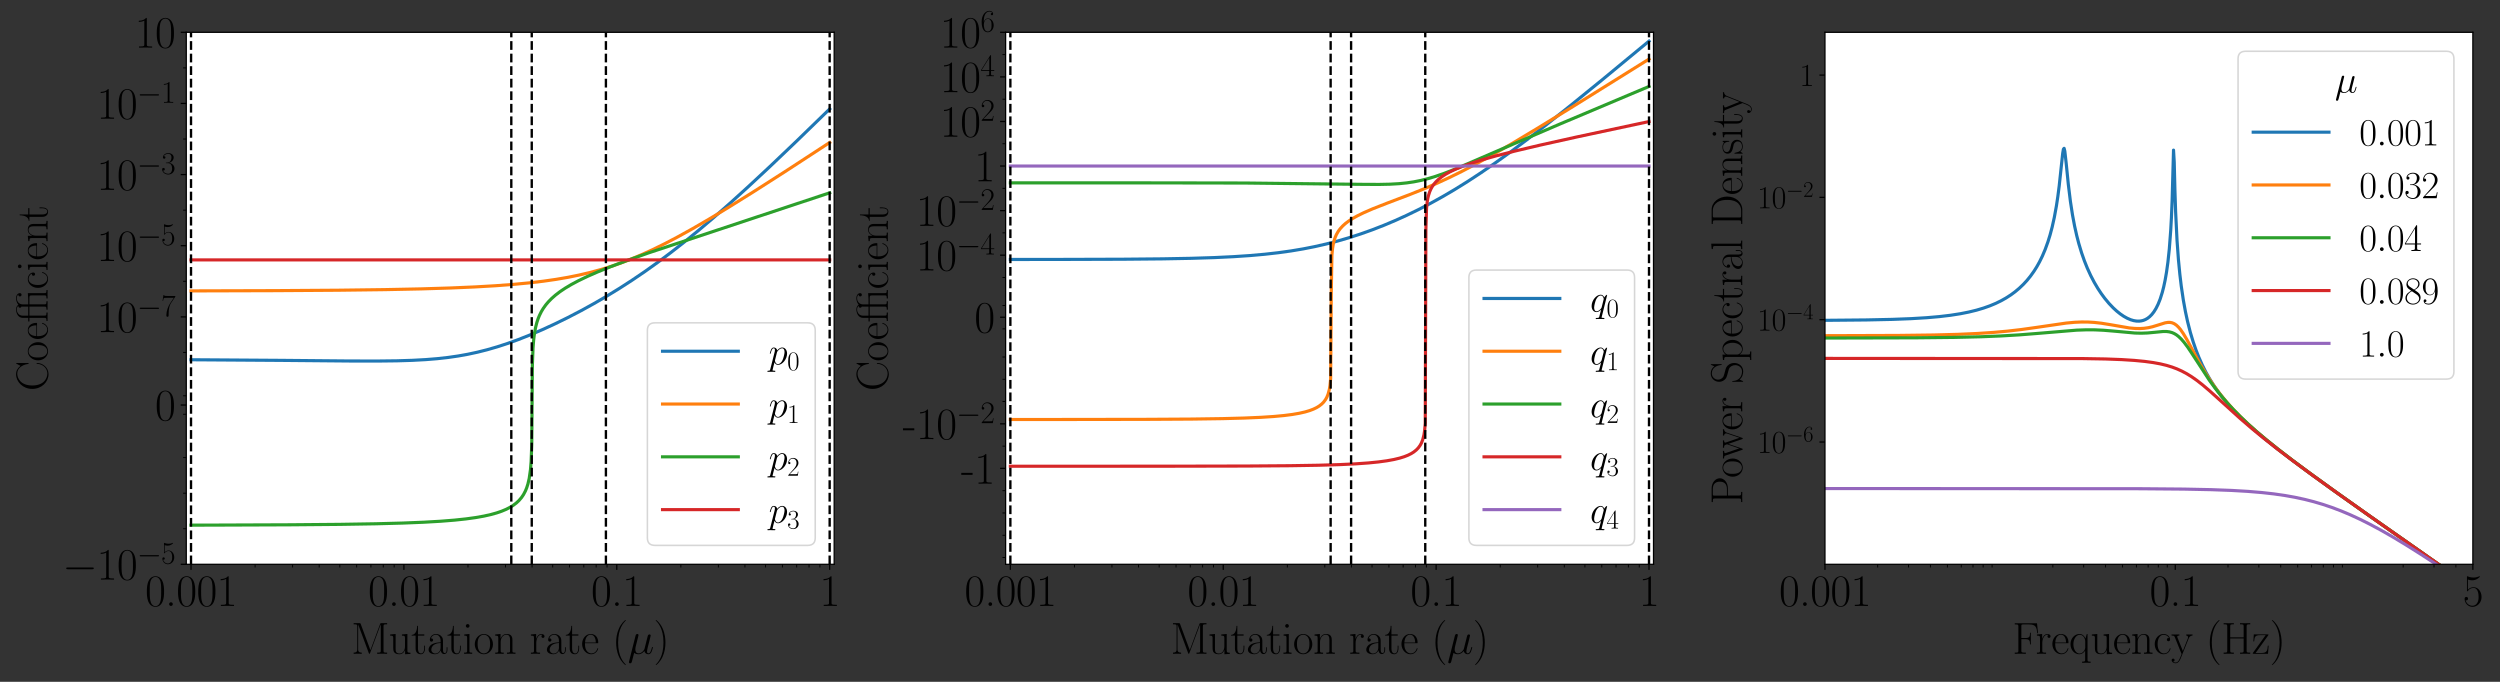 <?xml version="1.0" encoding="utf-8" standalone="no"?>
<!DOCTYPE svg PUBLIC "-//W3C//DTD SVG 1.1//EN"
  "http://www.w3.org/Graphics/SVG/1.1/DTD/svg11.dtd">
<svg xmlns:xlink="http://www.w3.org/1999/xlink" width="1584pt" height="432pt" viewBox="0 0 1584 432" xmlns="http://www.w3.org/2000/svg" version="1.1">
 <rect x="0" y="0" width="1584" height="432" fill="#333333" stroke="none"/>
 <defs>
  <style type="text/css">*{stroke-linejoin: round; stroke-linecap: butt}</style>
 </defs>
 <g id="figure_1">
  <g id="patch_1">
   <path d="M 0 432 
L 1584 432 
L 1584 0 
L 0 0 
L 0 432 
z
" style="fill: none"/>
  </g>
  <g id="axes_1">
   <g id="patch_2">
    <path d="M 118.024 357.555 
L 528.529 357.555 
L 528.529 20.486 
L 118.024 20.486 
z
" style="fill: #ffffff"/>
   </g>
   <g id="matplotlib.axis_1">
    <g id="xtick_1">
     <g id="line2d_1">
      <defs>
       <path id="md72f7d47e4" d="M 0 0 
L 0 3.5 
" style="stroke: #000000; stroke-width: 0.8"/>
      </defs>
      <g>
       <use xlink:href="#md72f7d47e4" x="121.028" y="357.555" style="stroke: #000000; stroke-width: 0.8"/>
      </g>
     </g>
     <g id="text_1">
      <!-- 0.001 -->
      <g transform="translate(91.96 383.927) scale(0.28 -0.28)">
       <defs>
        <path id="CMR17-30" d="M 2688 2038 
C 2688 2430 2682 3099 2413 3613 
C 2176 4063 1798 4224 1466 4224 
C 1158 4224 768 4082 525 3620 
C 269 3137 243 2539 243 2038 
C 243 1671 250 1112 448 623 
C 723 -39 1216 -128 1466 -128 
C 1760 -128 2208 -7 2470 604 
C 2662 1048 2688 1568 2688 2038 
z
M 1466 -26 
C 1056 -26 813 328 723 816 
C 653 1196 653 1749 653 2109 
C 653 2604 653 3015 736 3407 
C 858 3954 1216 4121 1466 4121 
C 1728 4121 2067 3947 2189 3420 
C 2272 3054 2278 2623 2278 2109 
C 2278 1691 2278 1176 2202 797 
C 2067 96 1690 -26 1466 -26 
z
" transform="scale(0.016)"/>
        <path id="CMR17-2e" d="M 1062 262 
C 1062 422 934 524 800 524 
C 672 524 538 422 538 262 
C 538 102 666 0 800 0 
C 928 0 1062 102 1062 262 
z
" transform="scale(0.016)"/>
        <path id="CMR17-31" d="M 1702 4083 
C 1702 4217 1696 4224 1606 4224 
C 1357 3927 979 3833 621 3820 
C 602 3820 570 3820 563 3808 
C 557 3795 557 3782 557 3648 
C 755 3648 1088 3686 1344 3839 
L 1344 467 
C 1344 243 1331 166 781 166 
L 589 166 
L 589 0 
C 896 6 1216 12 1523 12 
C 1830 12 2150 6 2458 0 
L 2458 166 
L 2266 166 
C 1715 166 1702 236 1702 467 
L 1702 4083 
z
" transform="scale(0.016)"/>
       </defs>
       <use xlink:href="#CMR17-30" transform="scale(0.996)"/>
       <use xlink:href="#CMR17-2e" transform="translate(45.69 0) scale(0.996)"/>
       <use xlink:href="#CMR17-30" transform="translate(70.562 0) scale(0.996)"/>
       <use xlink:href="#CMR17-30" transform="translate(116.252 0) scale(0.996)"/>
       <use xlink:href="#CMR17-31" transform="translate(161.942 0) scale(0.996)"/>
      </g>
     </g>
    </g>
    <g id="xtick_2">
     <g id="line2d_2">
      <g>
       <use xlink:href="#md72f7d47e4" x="255.909" y="357.555" style="stroke: #000000; stroke-width: 0.8"/>
      </g>
     </g>
     <g id="text_2">
      <!-- 0.01 -->
      <g transform="translate(233.237 383.927) scale(0.28 -0.28)">
       <use xlink:href="#CMR17-30" transform="scale(0.996)"/>
       <use xlink:href="#CMR17-2e" transform="translate(45.69 0) scale(0.996)"/>
       <use xlink:href="#CMR17-30" transform="translate(70.562 0) scale(0.996)"/>
       <use xlink:href="#CMR17-31" transform="translate(116.252 0) scale(0.996)"/>
      </g>
     </g>
    </g>
    <g id="xtick_3">
     <g id="line2d_3">
      <g>
       <use xlink:href="#md72f7d47e4" x="390.79" y="357.555" style="stroke: #000000; stroke-width: 0.8"/>
      </g>
     </g>
     <g id="text_3">
      <!-- 0.1 -->
      <g transform="translate(374.515 383.927) scale(0.28 -0.28)">
       <use xlink:href="#CMR17-30" transform="scale(0.996)"/>
       <use xlink:href="#CMR17-2e" transform="translate(45.69 0) scale(0.996)"/>
       <use xlink:href="#CMR17-31" transform="translate(70.562 0) scale(0.996)"/>
      </g>
     </g>
    </g>
    <g id="xtick_4">
     <g id="line2d_4">
      <g>
       <use xlink:href="#md72f7d47e4" x="525.671" y="357.555" style="stroke: #000000; stroke-width: 0.8"/>
      </g>
     </g>
     <g id="text_4">
      <!-- 1 -->
      <g transform="translate(519.275 383.927) scale(0.28 -0.28)">
       <use xlink:href="#CMR17-31" transform="scale(0.996)"/>
      </g>
     </g>
    </g>
    <g id="xtick_5">
     <g id="line2d_5">
      <defs>
       <path id="m9441737df8" d="M 0 0 
L 0 2 
" style="stroke: #000000; stroke-width: 0.6"/>
      </defs>
      <g>
       <use xlink:href="#m9441737df8" x="161.631" y="357.555" style="stroke: #000000; stroke-width: 0.6"/>
      </g>
     </g>
    </g>
    <g id="xtick_6">
     <g id="line2d_6">
      <g>
       <use xlink:href="#m9441737df8" x="185.383" y="357.555" style="stroke: #000000; stroke-width: 0.6"/>
      </g>
     </g>
    </g>
    <g id="xtick_7">
     <g id="line2d_7">
      <g>
       <use xlink:href="#m9441737df8" x="202.235" y="357.555" style="stroke: #000000; stroke-width: 0.6"/>
      </g>
     </g>
    </g>
    <g id="xtick_8">
     <g id="line2d_8">
      <g>
       <use xlink:href="#m9441737df8" x="215.306" y="357.555" style="stroke: #000000; stroke-width: 0.6"/>
      </g>
     </g>
    </g>
    <g id="xtick_9">
     <g id="line2d_9">
      <g>
       <use xlink:href="#m9441737df8" x="225.986" y="357.555" style="stroke: #000000; stroke-width: 0.6"/>
      </g>
     </g>
    </g>
    <g id="xtick_10">
     <g id="line2d_10">
      <g>
       <use xlink:href="#m9441737df8" x="235.016" y="357.555" style="stroke: #000000; stroke-width: 0.6"/>
      </g>
     </g>
    </g>
    <g id="xtick_11">
     <g id="line2d_11">
      <g>
       <use xlink:href="#m9441737df8" x="242.838" y="357.555" style="stroke: #000000; stroke-width: 0.6"/>
      </g>
     </g>
    </g>
    <g id="xtick_12">
     <g id="line2d_12">
      <g>
       <use xlink:href="#m9441737df8" x="249.737" y="357.555" style="stroke: #000000; stroke-width: 0.6"/>
      </g>
     </g>
    </g>
    <g id="xtick_13">
     <g id="line2d_13">
      <g>
       <use xlink:href="#m9441737df8" x="296.513" y="357.555" style="stroke: #000000; stroke-width: 0.6"/>
      </g>
     </g>
    </g>
    <g id="xtick_14">
     <g id="line2d_14">
      <g>
       <use xlink:href="#m9441737df8" x="320.264" y="357.555" style="stroke: #000000; stroke-width: 0.6"/>
      </g>
     </g>
    </g>
    <g id="xtick_15">
     <g id="line2d_15">
      <g>
       <use xlink:href="#m9441737df8" x="337.116" y="357.555" style="stroke: #000000; stroke-width: 0.6"/>
      </g>
     </g>
    </g>
    <g id="xtick_16">
     <g id="line2d_16">
      <g>
       <use xlink:href="#m9441737df8" x="350.187" y="357.555" style="stroke: #000000; stroke-width: 0.6"/>
      </g>
     </g>
    </g>
    <g id="xtick_17">
     <g id="line2d_17">
      <g>
       <use xlink:href="#m9441737df8" x="360.867" y="357.555" style="stroke: #000000; stroke-width: 0.6"/>
      </g>
     </g>
    </g>
    <g id="xtick_18">
     <g id="line2d_18">
      <g>
       <use xlink:href="#m9441737df8" x="369.897" y="357.555" style="stroke: #000000; stroke-width: 0.6"/>
      </g>
     </g>
    </g>
    <g id="xtick_19">
     <g id="line2d_19">
      <g>
       <use xlink:href="#m9441737df8" x="377.719" y="357.555" style="stroke: #000000; stroke-width: 0.6"/>
      </g>
     </g>
    </g>
    <g id="xtick_20">
     <g id="line2d_20">
      <g>
       <use xlink:href="#m9441737df8" x="384.618" y="357.555" style="stroke: #000000; stroke-width: 0.6"/>
      </g>
     </g>
    </g>
    <g id="xtick_21">
     <g id="line2d_21">
      <g>
       <use xlink:href="#m9441737df8" x="431.394" y="357.555" style="stroke: #000000; stroke-width: 0.6"/>
      </g>
     </g>
    </g>
    <g id="xtick_22">
     <g id="line2d_22">
      <g>
       <use xlink:href="#m9441737df8" x="455.145" y="357.555" style="stroke: #000000; stroke-width: 0.6"/>
      </g>
     </g>
    </g>
    <g id="xtick_23">
     <g id="line2d_23">
      <g>
       <use xlink:href="#m9441737df8" x="471.997" y="357.555" style="stroke: #000000; stroke-width: 0.6"/>
      </g>
     </g>
    </g>
    <g id="xtick_24">
     <g id="line2d_24">
      <g>
       <use xlink:href="#m9441737df8" x="485.068" y="357.555" style="stroke: #000000; stroke-width: 0.6"/>
      </g>
     </g>
    </g>
    <g id="xtick_25">
     <g id="line2d_25">
      <g>
       <use xlink:href="#m9441737df8" x="495.748" y="357.555" style="stroke: #000000; stroke-width: 0.6"/>
      </g>
     </g>
    </g>
    <g id="xtick_26">
     <g id="line2d_26">
      <g>
       <use xlink:href="#m9441737df8" x="504.778" y="357.555" style="stroke: #000000; stroke-width: 0.6"/>
      </g>
     </g>
    </g>
    <g id="xtick_27">
     <g id="line2d_27">
      <g>
       <use xlink:href="#m9441737df8" x="512.6" y="357.555" style="stroke: #000000; stroke-width: 0.6"/>
      </g>
     </g>
    </g>
    <g id="xtick_28">
     <g id="line2d_28">
      <g>
       <use xlink:href="#m9441737df8" x="519.499" y="357.555" style="stroke: #000000; stroke-width: 0.6"/>
      </g>
     </g>
    </g>
    <g id="text_5">
     <!-- Mutation rate ($\mu$) -->
     <g transform="translate(222.556 414.249) scale(0.28 -0.28)">
      <defs>
       <path id="CMR17-4d" d="M 1338 4249 
C 1299 4345 1293 4352 1158 4352 
L 339 4352 
L 339 4185 
C 781 4185 851 4185 851 3898 
L 851 624 
C 851 465 851 166 339 166 
L 339 0 
C 486 12 755 12 915 12 
C 1075 12 1344 12 1491 0 
L 1491 166 
C 979 166 979 465 979 624 
L 979 4159 
L 986 4159 
L 2490 102 
C 2515 38 2528 0 2579 0 
C 2630 0 2643 38 2669 102 
L 4186 4191 
L 4192 4191 
L 4192 453 
C 4192 166 4122 166 3680 166 
L 3680 0 
C 3853 12 4198 12 4384 12 
C 4570 12 4922 12 5094 0 
L 5094 166 
C 4653 166 4582 166 4582 453 
L 4582 3898 
C 4582 4185 4653 4185 5094 4185 
L 5094 4352 
L 4282 4352 
C 4147 4352 4141 4345 4102 4249 
L 2720 516 
L 1338 4249 
z
" transform="scale(0.016)"/>
       <path id="CMR17-75" d="M 1882 2745 
L 1882 2579 
C 2259 2579 2317 2540 2317 2229 
L 2317 1053 
C 2317 510 2029 38 1555 38 
C 1030 38 986 355 986 691 
L 986 2816 
L 211 2745 
L 211 2579 
C 467 2579 640 2579 646 2320 
L 646 1079 
C 646 646 646 368 813 187 
C 896 103 1056 -64 1517 -64 
C 2061 -64 2272 400 2323 536 
L 2330 536 
L 2330 -64 
L 3091 -13 
L 3091 154 
C 2714 154 2656 193 2656 503 
L 2656 2816 
L 1882 2745 
z
" transform="scale(0.016)"/>
       <path id="CMR17-74" d="M 966 2585 
L 1862 2585 
L 1862 2752 
L 966 2752 
L 966 3968 
L 851 3968 
C 838 3292 614 2700 70 2687 
L 70 2585 
L 627 2585 
L 627 778 
C 627 655 627 -64 1370 -64 
C 1747 -64 1965 308 1965 784 
L 1965 1151 
L 1850 1151 
L 1850 790 
C 1850 347 1677 51 1408 51 
C 1222 51 966 179 966 765 
L 966 2585 
z
" transform="scale(0.016)"/>
       <path id="CMR17-61" d="M 2304 1656 
C 2304 2048 2304 2275 2035 2534 
C 1798 2751 1523 2816 1306 2816 
C 800 2816 435 2408 435 1977 
C 435 1740 627 1728 666 1728 
C 749 1728 896 1779 896 1958 
C 896 2118 774 2188 666 2188 
C 640 2188 608 2182 589 2176 
C 723 2594 1069 2713 1293 2713 
C 1613 2713 1965 2421 1965 1875 
L 1965 1632 
C 1587 1619 1133 1568 774 1373 
C 371 1147 256 822 256 576 
C 256 77 832 -64 1171 -64 
C 1523 -64 1850 135 1990 505 
C 2003 219 2182 -39 2464 -39 
C 2598 -39 2938 51 2938 563 
L 2938 926 
L 2822 926 
L 2822 557 
C 2822 161 2650 109 2566 109 
C 2304 109 2304 446 2304 732 
L 2304 1656 
z
M 1965 887 
C 1965 323 1568 38 1216 38 
C 896 38 646 278 646 576 
C 646 771 730 1114 1101 1322 
C 1408 1497 1760 1523 1965 1536 
L 1965 887 
z
" transform="scale(0.016)"/>
       <path id="CMR17-69" d="M 992 3961 
C 992 4102 877 4224 730 4224 
C 589 4224 467 4108 467 3961 
C 467 3820 582 3699 730 3699 
C 870 3699 992 3814 992 3961 
z
M 243 2745 
L 243 2579 
C 602 2579 653 2540 653 2231 
L 653 443 
C 653 198 627 166 218 166 
L 218 0 
C 371 12 646 12 806 12 
C 960 12 1222 12 1370 0 
L 1370 166 
C 992 166 979 205 979 436 
L 979 2816 
L 243 2745 
z
" transform="scale(0.016)"/>
       <path id="CMR17-6f" d="M 2758 1356 
C 2758 2176 2163 2816 1466 2816 
C 768 2816 173 2176 173 1356 
C 173 550 768 -64 1466 -64 
C 2163 -64 2758 550 2758 1356 
z
M 1466 51 
C 1165 51 909 230 762 480 
C 602 768 582 1126 582 1408 
C 582 1676 595 2009 762 2297 
C 890 2508 1139 2713 1466 2713 
C 1754 2713 1997 2553 2150 2329 
C 2349 2028 2349 1606 2349 1408 
C 2349 1158 2336 774 2163 467 
C 1984 172 1709 51 1466 51 
z
" transform="scale(0.016)"/>
       <path id="CMR17-6e" d="M 2656 1954 
C 2656 2282 2592 2816 1837 2816 
C 1331 2816 1069 2424 973 2166 
L 966 2166 
L 966 2816 
L 211 2745 
L 211 2578 
C 589 2578 646 2540 646 2231 
L 646 443 
C 646 198 621 166 211 166 
L 211 0 
C 365 12 646 12 813 12 
C 979 12 1267 12 1421 0 
L 1421 166 
C 1011 166 986 192 986 443 
L 986 1678 
C 986 2269 1344 2713 1792 2713 
C 2266 2713 2317 2289 2317 1980 
L 2317 443 
C 2317 198 2291 166 1882 166 
L 1882 0 
C 2035 12 2317 12 2483 12 
C 2650 12 2938 12 3091 0 
L 3091 166 
C 2682 166 2656 192 2656 443 
L 2656 1954 
z
" transform="scale(0.016)"/>
       <path id="CMR17-72" d="M 960 1517 
C 960 2134 1222 2713 1702 2713 
C 1747 2713 1792 2707 1837 2687 
C 1837 2687 1696 2642 1696 2475 
C 1696 2321 1818 2257 1914 2257 
C 1990 2257 2131 2302 2131 2482 
C 2131 2687 1926 2816 1709 2816 
C 1222 2816 1011 2340 947 2115 
L 941 2115 
L 941 2816 
L 198 2745 
L 198 2578 
C 576 2578 634 2540 634 2231 
L 634 443 
C 634 198 608 166 198 166 
L 198 0 
C 352 12 646 12 813 12 
C 998 12 1325 12 1498 0 
L 1498 166 
C 1037 166 960 166 960 455 
L 960 1517 
z
" transform="scale(0.016)"/>
       <path id="CMR17-65" d="M 2438 1503 
C 2464 1529 2464 1542 2464 1606 
C 2464 2251 2118 2816 1389 2816 
C 710 2816 173 2175 173 1394 
C 173 554 781 -64 1459 -64 
C 2176 -64 2458 619 2458 755 
C 2458 800 2419 800 2406 800 
C 2362 800 2355 787 2330 709 
C 2189 270 1837 51 1504 51 
C 1229 51 954 206 781 490 
C 582 819 582 1200 582 1503 
L 2438 1503 
z
M 589 1600 
C 634 2511 1126 2713 1382 2713 
C 1818 2713 2112 2308 2118 1600 
L 589 1600 
z
" transform="scale(0.016)"/>
       <path id="CMR17-28" d="M 1958 -1562 
C 1958 -1556 1958 -1543 1939 -1524 
C 1645 -1223 858 -403 858 1596 
C 858 3595 1632 4408 1946 4729 
C 1946 4735 1958 4748 1958 4767 
C 1958 4787 1939 4800 1914 4800 
C 1843 4800 1299 4325 986 3620 
C 666 2909 576 2218 576 1603 
C 576 1141 621 360 1005 -467 
C 1312 -1133 1837 -1600 1914 -1600 
C 1946 -1600 1958 -1588 1958 -1562 
z
" transform="scale(0.016)"/>
       <path id="CMMI12-16" d="M 922 140 
C 1082 -7 1318 -64 1536 -64 
C 1946 -64 2227 210 2374 408 
C 2438 70 2707 -64 2931 -64 
C 3123 -64 3277 51 3392 281 
C 3494 498 3584 887 3584 913 
C 3584 944 3558 970 3520 970 
C 3462 970 3456 938 3430 842 
C 3334 466 3213 64 2950 64 
C 2765 64 2752 229 2752 357 
C 2752 504 2810 734 2854 925 
L 3034 1615 
C 3059 1736 3130 2023 3162 2138 
C 3200 2291 3270 2566 3270 2591 
C 3270 2687 3194 2752 3098 2752 
C 3040 2752 2906 2726 2854 2534 
L 2406 759 
C 2374 632 2374 619 2291 517 
C 2214 408 1965 64 1562 64 
C 1203 64 1088 325 1088 625 
C 1088 811 1146 1034 1171 1143 
L 1459 2292 
C 1491 2413 1542 2617 1542 2656 
C 1542 2758 1459 2816 1376 2816 
C 1318 2816 1178 2796 1126 2592 
L 198 -1085 
C 192 -1116 179 -1154 179 -1191 
C 179 -1287 256 -1351 352 -1351 
C 538 -1351 576 -1204 621 -1029 
L 922 140 
z
" transform="scale(0.016)"/>
       <path id="CMR17-29" d="M 1683 1596 
C 1683 2057 1638 2839 1254 3665 
C 947 4332 422 4800 346 4800 
C 326 4800 301 4793 301 4761 
C 301 4748 307 4742 314 4729 
C 621 4408 1402 3595 1402 1603 
C 1402 -396 627 -1210 314 -1530 
C 307 -1543 301 -1549 301 -1562 
C 301 -1594 326 -1600 346 -1600 
C 416 -1600 960 -1127 1274 -422 
C 1594 289 1683 981 1683 1596 
z
" transform="scale(0.016)"/>
      </defs>
      <use xlink:href="#CMR17-4d" transform="scale(0.996)"/>
      <use xlink:href="#CMR17-75" transform="translate(84.687 0) scale(0.996)"/>
      <use xlink:href="#CMR17-74" transform="translate(135.582 0) scale(0.996)"/>
      <use xlink:href="#CMR17-61" transform="translate(170.863 0) scale(0.996)"/>
      <use xlink:href="#CMR17-74" transform="translate(216.554 0) scale(0.996)"/>
      <use xlink:href="#CMR17-69" transform="translate(251.834 0) scale(0.996)"/>
      <use xlink:href="#CMR17-6f" transform="translate(276.705 0) scale(0.996)"/>
      <use xlink:href="#CMR17-6e" transform="translate(322.396 0) scale(0.996)"/>
      <use xlink:href="#CMR17-72" transform="translate(403.367 0) scale(0.996)"/>
      <use xlink:href="#CMR17-61" transform="translate(438.648 0) scale(0.996)"/>
      <use xlink:href="#CMR17-74" transform="translate(484.338 0) scale(0.996)"/>
      <use xlink:href="#CMR17-65" transform="translate(519.619 0) scale(0.996)"/>
      <use xlink:href="#CMR17-28" transform="translate(590.181 0) scale(0.996)"/>
      <use xlink:href="#CMMI12-16" transform="translate(625.462 0) scale(0.996)"/>
      <use xlink:href="#CMR17-29" transform="translate(684.153 0) scale(0.996)"/>
     </g>
    </g>
   </g>
   <g id="matplotlib.axis_2">
    <g id="ytick_1">
     <g id="line2d_29">
      <defs>
       <path id="m83ca7f3dbe" d="M 0 0 
L -3.5 0 
" style="stroke: #000000; stroke-width: 0.8"/>
      </defs>
      <g>
       <use xlink:href="#m83ca7f3dbe" x="118.024" y="357.555" style="stroke: #000000; stroke-width: 0.8"/>
      </g>
     </g>
     <g id="text_6">
      <!-- $-10^{-5}$ -->
      <g transform="translate(39.598 367.241) scale(0.28 -0.28)">
       <defs>
        <path id="CMSY10-0" d="M 4218 1472 
C 4326 1472 4442 1472 4442 1600 
C 4442 1728 4326 1728 4218 1728 
L 755 1728 
C 646 1728 531 1728 531 1600 
C 531 1472 646 1472 755 1472 
L 4218 1472 
z
" transform="scale(0.016)"/>
        <path id="CMR17-35" d="M 730 3750 
C 794 3724 1056 3641 1325 3641 
C 1920 3641 2246 3961 2432 4140 
C 2432 4191 2432 4224 2394 4224 
C 2387 4224 2374 4224 2323 4198 
C 2099 4102 1837 4032 1517 4032 
C 1325 4032 1037 4055 723 4191 
C 653 4224 640 4224 634 4224 
C 602 4224 595 4217 595 4090 
L 595 2231 
C 595 2113 595 2080 659 2080 
C 691 2080 704 2093 736 2139 
C 941 2435 1222 2560 1542 2560 
C 1766 2560 2246 2415 2246 1293 
C 2246 1087 2246 716 2054 422 
C 1894 159 1645 25 1370 25 
C 947 25 518 319 403 812 
C 429 806 480 793 506 793 
C 589 793 749 838 749 1036 
C 749 1209 627 1280 506 1280 
C 358 1280 262 1190 262 1011 
C 262 454 704 -128 1382 -128 
C 2042 -128 2669 441 2669 1267 
C 2669 2054 2170 2662 1549 2662 
C 1222 2662 947 2540 730 2304 
L 730 3750 
z
" transform="scale(0.016)"/>
       </defs>
       <use xlink:href="#CMSY10-0" transform="scale(0.996)"/>
       <use xlink:href="#CMR17-31" transform="translate(77.487 0) scale(0.996)"/>
       <use xlink:href="#CMR17-30" transform="translate(123.178 0) scale(0.996)"/>
       <use xlink:href="#CMSY10-0" transform="translate(168.868 36.154) scale(0.697)"/>
       <use xlink:href="#CMR17-35" transform="translate(223.109 36.154) scale(0.697)"/>
      </g>
     </g>
    </g>
    <g id="ytick_2">
     <g id="line2d_30">
      <g>
       <use xlink:href="#m83ca7f3dbe" x="118.024" y="256.626" style="stroke: #000000; stroke-width: 0.8"/>
      </g>
     </g>
     <g id="text_7">
      <!-- 0 -->
      <g transform="translate(98.23 266.312) scale(0.28 -0.28)">
       <use xlink:href="#CMR17-30" transform="scale(0.996)"/>
      </g>
     </g>
    </g>
    <g id="ytick_3">
     <g id="line2d_31">
      <g>
       <use xlink:href="#m83ca7f3dbe" x="118.024" y="200.766" style="stroke: #000000; stroke-width: 0.8"/>
      </g>
     </g>
     <g id="text_8">
      <!-- $10^{-7}$ -->
      <g transform="translate(61.294 210.452) scale(0.28 -0.28)">
       <defs>
        <path id="CMR17-37" d="M 2886 3955 
L 2886 4096 
L 1382 4096 
C 634 4096 621 4166 595 4288 
L 480 4288 
L 294 3104 
L 410 3104 
C 429 3226 474 3552 550 3673 
C 589 3724 1062 3724 1171 3724 
L 2579 3724 
L 1869 2670 
C 1395 1961 1069 1003 1069 166 
C 1069 89 1069 -128 1299 -128 
C 1530 -128 1530 89 1530 172 
L 1530 466 
C 1530 1514 1709 2204 2003 2644 
L 2886 3955 
z
" transform="scale(0.016)"/>
       </defs>
       <use xlink:href="#CMR17-31" transform="scale(0.996)"/>
       <use xlink:href="#CMR17-30" transform="translate(45.69 0) scale(0.996)"/>
       <use xlink:href="#CMSY10-0" transform="translate(91.381 36.154) scale(0.697)"/>
       <use xlink:href="#CMR17-37" transform="translate(145.622 36.154) scale(0.697)"/>
      </g>
     </g>
    </g>
    <g id="ytick_4">
     <g id="line2d_32">
      <g>
       <use xlink:href="#m83ca7f3dbe" x="118.024" y="155.696" style="stroke: #000000; stroke-width: 0.8"/>
      </g>
     </g>
     <g id="text_9">
      <!-- $10^{-5}$ -->
      <g transform="translate(61.294 165.382) scale(0.28 -0.28)">
       <use xlink:href="#CMR17-31" transform="scale(0.996)"/>
       <use xlink:href="#CMR17-30" transform="translate(45.69 0) scale(0.996)"/>
       <use xlink:href="#CMSY10-0" transform="translate(91.381 36.154) scale(0.697)"/>
       <use xlink:href="#CMR17-35" transform="translate(145.622 36.154) scale(0.697)"/>
      </g>
     </g>
    </g>
    <g id="ytick_5">
     <g id="line2d_33">
      <g>
       <use xlink:href="#m83ca7f3dbe" x="118.024" y="110.626" style="stroke: #000000; stroke-width: 0.8"/>
      </g>
     </g>
     <g id="text_10">
      <!-- $10^{-3}$ -->
      <g transform="translate(61.294 120.312) scale(0.28 -0.28)">
       <defs>
        <path id="CMR17-33" d="M 1414 2176 
C 1984 2176 2234 1673 2234 1094 
C 2234 322 1824 25 1453 25 
C 1114 25 563 193 390 691 
C 422 678 454 678 486 678 
C 640 678 755 780 755 947 
C 755 1132 614 1216 486 1216 
C 378 1216 211 1164 211 927 
C 211 335 787 -128 1466 -128 
C 2176 -128 2720 432 2720 1087 
C 2720 1718 2208 2176 1600 2246 
C 2086 2347 2554 2776 2554 3353 
C 2554 3856 2048 4224 1472 4224 
C 890 4224 378 3862 378 3347 
C 378 3123 544 3084 627 3084 
C 762 3084 877 3167 877 3334 
C 877 3500 762 3584 627 3584 
C 602 3584 570 3584 544 3571 
C 730 3999 1235 4076 1459 4076 
C 1683 4076 2106 3966 2106 3347 
C 2106 3167 2080 2851 1862 2574 
C 1670 2329 1453 2316 1242 2297 
C 1210 2297 1062 2284 1037 2284 
C 992 2278 966 2272 966 2227 
C 966 2182 973 2176 1101 2176 
L 1414 2176 
z
" transform="scale(0.016)"/>
       </defs>
       <use xlink:href="#CMR17-31" transform="scale(0.996)"/>
       <use xlink:href="#CMR17-30" transform="translate(45.69 0) scale(0.996)"/>
       <use xlink:href="#CMSY10-0" transform="translate(91.381 36.154) scale(0.697)"/>
       <use xlink:href="#CMR17-33" transform="translate(145.622 36.154) scale(0.697)"/>
      </g>
     </g>
    </g>
    <g id="ytick_6">
     <g id="line2d_34">
      <g>
       <use xlink:href="#m83ca7f3dbe" x="118.024" y="65.556" style="stroke: #000000; stroke-width: 0.8"/>
      </g>
     </g>
     <g id="text_11">
      <!-- $10^{-1}$ -->
      <g transform="translate(61.294 75.242) scale(0.28 -0.28)">
       <use xlink:href="#CMR17-31" transform="scale(0.996)"/>
       <use xlink:href="#CMR17-30" transform="translate(45.69 0) scale(0.996)"/>
       <use xlink:href="#CMSY10-0" transform="translate(91.381 36.154) scale(0.697)"/>
       <use xlink:href="#CMR17-31" transform="translate(145.622 36.154) scale(0.697)"/>
      </g>
     </g>
    </g>
    <g id="ytick_7">
     <g id="line2d_35">
      <g>
       <use xlink:href="#m83ca7f3dbe" x="118.024" y="20.486" style="stroke: #000000; stroke-width: 0.8"/>
      </g>
     </g>
     <g id="text_12">
      <!-- $10$ -->
      <g transform="translate(85.437 30.172) scale(0.28 -0.28)">
       <use xlink:href="#CMR17-31" transform="scale(0.996)"/>
       <use xlink:href="#CMR17-30" transform="translate(45.69 0) scale(0.996)"/>
      </g>
     </g>
    </g>
    <g id="ytick_8">
     <g id="line2d_36">
      <defs>
       <path id="m791531565a" d="M 0 0 
L -2 0 
" style="stroke: #000000; stroke-width: 0.6"/>
      </defs>
      <g>
       <use xlink:href="#m791531565a" x="118.024" y="335.02" style="stroke: #000000; stroke-width: 0.6"/>
      </g>
     </g>
    </g>
    <g id="ytick_9">
     <g id="line2d_37">
      <g>
       <use xlink:href="#m791531565a" x="118.024" y="312.485" style="stroke: #000000; stroke-width: 0.6"/>
      </g>
     </g>
    </g>
    <g id="ytick_10">
     <g id="line2d_38">
      <g>
       <use xlink:href="#m791531565a" x="118.024" y="289.95" style="stroke: #000000; stroke-width: 0.6"/>
      </g>
     </g>
    </g>
    <g id="ytick_11">
     <g id="line2d_39">
      <g>
       <use xlink:href="#m791531565a" x="118.024" y="262.464" style="stroke: #000000; stroke-width: 0.6"/>
      </g>
     </g>
    </g>
    <g id="ytick_12">
     <g id="line2d_40">
      <g>
       <use xlink:href="#m791531565a" x="118.024" y="250.787" style="stroke: #000000; stroke-width: 0.6"/>
      </g>
     </g>
    </g>
    <g id="ytick_13">
     <g id="line2d_41">
      <g>
       <use xlink:href="#m791531565a" x="118.024" y="223.301" style="stroke: #000000; stroke-width: 0.6"/>
      </g>
     </g>
    </g>
    <g id="ytick_14">
     <g id="line2d_42">
      <g>
       <use xlink:href="#m791531565a" x="118.024" y="178.231" style="stroke: #000000; stroke-width: 0.6"/>
      </g>
     </g>
    </g>
    <g id="ytick_15">
     <g id="line2d_43">
      <g>
       <use xlink:href="#m791531565a" x="118.024" y="133.161" style="stroke: #000000; stroke-width: 0.6"/>
      </g>
     </g>
    </g>
    <g id="ytick_16">
     <g id="line2d_44">
      <g>
       <use xlink:href="#m791531565a" x="118.024" y="88.091" style="stroke: #000000; stroke-width: 0.6"/>
      </g>
     </g>
    </g>
    <g id="ytick_17">
     <g id="line2d_45">
      <g>
       <use xlink:href="#m791531565a" x="118.024" y="43.021" style="stroke: #000000; stroke-width: 0.6"/>
      </g>
     </g>
    </g>
    <g id="text_13">
     <!-- Coefficient -->
     <g transform="translate(30.172 247.725) rotate(-90) scale(0.28 -0.28)">
      <defs>
       <path id="CMR17-43" d="M 3974 4351 
C 3974 4467 3968 4473 3930 4473 
C 3904 4473 3898 4467 3853 4390 
L 3571 3849 
C 3258 4249 2874 4480 2381 4480 
C 1286 4480 294 3507 294 2179 
C 294 837 1286 -128 2387 -128 
C 3366 -128 3974 741 3974 1482 
C 3974 1547 3974 1573 3917 1573 
C 3866 1573 3866 1553 3859 1495 
C 3808 592 3168 38 2477 38 
C 1824 38 781 502 781 2179 
C 781 3862 1843 4313 2464 4313 
C 3187 4313 3712 3681 3834 2785 
C 3846 2707 3846 2695 3904 2695 
C 3974 2695 3974 2707 3974 2824 
L 3974 4351 
z
" transform="scale(0.016)"/>
       <path id="CMR17-e" d="M 4154 2810 
C 4000 2804 3526 2771 3405 2758 
C 3366 2752 3354 2752 3277 2752 
L 2547 2752 
L 2547 3516 
C 2547 4127 3034 4377 3418 4377 
C 3539 4377 3814 4349 3955 4160 
C 3891 4160 3686 4160 3686 3935 
C 3686 3782 3789 3705 3917 3705 
C 4032 3705 4147 3769 4147 3942 
C 4147 4249 3840 4480 3443 4480 
C 3245 4480 2829 4435 2496 4153 
C 2413 4299 2202 4480 1837 4480 
C 1344 4480 634 4215 634 3516 
L 634 2752 
L 122 2752 
L 122 2585 
L 634 2585 
L 634 441 
C 634 198 608 166 198 166 
L 198 0 
C 352 12 634 12 794 12 
C 960 12 1242 12 1395 0 
L 1395 166 
C 986 166 960 192 960 441 
L 960 2585 
L 2234 2585 
L 2234 441 
C 2234 198 2208 166 1798 166 
L 1798 0 
C 1952 12 2234 12 2394 12 
C 2560 12 2842 12 2995 0 
L 2995 166 
C 2586 166 2560 192 2560 441 
L 2560 2585 
L 3501 2585 
C 3776 2585 3827 2528 3827 2246 
L 3827 441 
C 3827 198 3802 166 3392 166 
L 3392 0 
C 3546 12 3827 12 3987 12 
C 4154 12 4435 12 4589 0 
L 4589 166 
C 4179 166 4154 192 4154 441 
L 4154 2810 
z
M 947 2752 
L 947 3516 
C 947 4121 1421 4377 1818 4377 
C 2042 4377 2259 4293 2355 4160 
C 2291 4160 2080 4160 2080 3935 
C 2080 3820 2144 3743 2246 3711 
C 2234 3653 2234 3522 2234 3516 
L 2234 2752 
L 947 2752 
z
" transform="scale(0.016)"/>
       <path id="CMR17-63" d="M 2234 2240 
C 2112 2240 1933 2240 1933 2015 
C 1933 1836 2080 1785 2163 1785 
C 2208 1785 2394 1804 2394 2028 
C 2394 2476 1958 2816 1466 2816 
C 787 2816 211 2201 211 1379 
C 211 521 813 -64 1466 -64 
C 2259 -64 2458 676 2458 747 
C 2458 773 2451 792 2406 792 
C 2362 792 2355 786 2330 702 
C 2163 180 1798 51 1523 51 
C 1114 51 621 431 621 1385 
C 621 2358 1094 2700 1472 2700 
C 1722 2700 2093 2582 2234 2240 
z
" transform="scale(0.016)"/>
      </defs>
      <use xlink:href="#CMR17-43" transform="scale(0.996)"/>
      <use xlink:href="#CMR17-6f" transform="translate(66.51 0) scale(0.996)"/>
      <use xlink:href="#CMR17-65" transform="translate(114.803 0) scale(0.996)"/>
      <use xlink:href="#CMR17-e" transform="translate(155.288 0) scale(0.996)"/>
      <use xlink:href="#CMR17-63" transform="translate(229.902 0) scale(0.996)"/>
      <use xlink:href="#CMR17-69" transform="translate(270.387 0) scale(0.996)"/>
      <use xlink:href="#CMR17-65" transform="translate(295.258 0) scale(0.996)"/>
      <use xlink:href="#CMR17-6e" transform="translate(335.744 0) scale(0.996)"/>
      <use xlink:href="#CMR17-74" transform="translate(384.037 0) scale(0.996)"/>
     </g>
    </g>
   </g>
   <g id="line2d_46">
    <path d="M 525.671 69.057 
L 504.609 89.516 
L 488.002 105.347 
L 474.23 118.173 
L 462.484 128.815 
L 451.953 138.058 
L 442.231 146.292 
L 433.32 153.55 
L 424.814 160.194 
L 416.713 166.248 
L 408.612 172.026 
L 400.511 177.526 
L 392.41 182.752 
L 384.31 187.712 
L 376.209 192.414 
L 368.108 196.871 
L 359.602 201.292 
L 351.501 205.258 
L 343.4 208.978 
L 335.704 212.271 
L 328.413 215.152 
L 321.527 217.638 
L 315.046 219.75 
L 308.566 221.623 
L 302.49 223.153 
L 296.414 224.461 
L 290.338 225.552 
L 283.858 226.491 
L 276.972 227.259 
L 269.681 227.852 
L 261.175 228.312 
L 251.454 228.611 
L 238.897 228.759 
L 221.075 228.723 
L 177.735 228.326 
L 125.889 227.969 
L 121.028 227.947 
L 121.028 227.947 
" clip-path="url(#p1418c3f359)" style="fill: none; stroke: #1f77b4; stroke-width: 2; stroke-linecap: square"/>
   </g>
   <g id="line2d_47">
    <path d="M 525.671 90.301 
L 497.318 108.784 
L 477.066 121.737 
L 461.674 131.334 
L 449.117 138.915 
L 438.586 145.026 
L 429.27 150.179 
L 421.169 154.418 
L 413.473 158.191 
L 406.587 161.329 
L 399.701 164.215 
L 393.221 166.689 
L 386.74 168.919 
L 380.259 170.907 
L 373.778 172.66 
L 366.892 174.283 
L 360.007 175.68 
L 352.311 177.006 
L 344.21 178.172 
L 335.299 179.228 
L 325.172 180.196 
L 313.831 181.05 
L 300.87 181.801 
L 285.478 182.466 
L 266.846 183.038 
L 243.758 183.511 
L 214.189 183.884 
L 173.685 184.157 
L 121.028 184.315 
L 121.028 184.315 
" clip-path="url(#p1418c3f359)" style="fill: none; stroke: #ff7f0e; stroke-width: 2; stroke-linecap: square"/>
   </g>
   <g id="line2d_48">
    <path d="M 525.671 122.177 
L 410.638 160.327 
L 396.866 165.22 
L 386.74 169.035 
L 378.639 172.309 
L 372.158 175.15 
L 366.487 177.877 
L 362.032 180.252 
L 357.981 182.666 
L 354.741 184.85 
L 351.906 187.023 
L 349.475 189.166 
L 347.45 191.234 
L 345.83 193.154 
L 344.21 195.416 
L 342.995 197.44 
L 341.779 199.889 
L 340.969 201.878 
L 340.159 204.309 
L 339.349 207.458 
L 338.539 211.987 
L 338.134 215.324 
L 337.729 220.347 
L 337.324 230.978 
L 336.919 281.665 
L 336.514 292.544 
L 336.109 297.521 
L 335.299 303.181 
L 334.489 306.672 
L 333.679 309.187 
L 332.868 311.142 
L 331.653 313.432 
L 330.438 315.227 
L 328.818 317.127 
L 327.198 318.649 
L 325.172 320.191 
L 323.147 321.451 
L 320.717 322.698 
L 317.882 323.889 
L 314.641 324.998 
L 310.996 326.013 
L 306.54 327.011 
L 301.275 327.944 
L 295.199 328.785 
L 287.908 329.56 
L 278.997 330.268 
L 268.466 330.877 
L 255.099 331.416 
L 238.087 331.868 
L 215.404 332.236 
L 183.406 332.517 
L 133.585 332.709 
L 121.028 332.734 
L 121.028 332.734 
" clip-path="url(#p1418c3f359)" style="fill: none; stroke: #2ca02c; stroke-width: 2; stroke-linecap: square"/>
   </g>
   <g id="line2d_49">
    <path d="M 525.671 164.664 
L 121.028 164.664 
L 121.028 164.664 
" clip-path="url(#p1418c3f359)" style="fill: none; stroke: #d62728; stroke-width: 2; stroke-linecap: square"/>
   </g>
   <g id="line2d_50">
    <path d="M 121.028 357.555 
L 121.028 20.486 
" clip-path="url(#p1418c3f359)" style="fill: none; stroke-dasharray: 5.55,2.4; stroke-dashoffset: 0; stroke: #000000; stroke-width: 1.5"/>
   </g>
   <g id="line2d_51">
    <path d="M 323.957 357.555 
L 323.957 20.486 
" clip-path="url(#p1418c3f359)" style="fill: none; stroke-dasharray: 5.55,2.4; stroke-dashoffset: 0; stroke: #000000; stroke-width: 1.5"/>
   </g>
   <g id="line2d_52">
    <path d="M 336.919 357.555 
L 336.919 20.486 
" clip-path="url(#p1418c3f359)" style="fill: none; stroke-dasharray: 5.55,2.4; stroke-dashoffset: 0; stroke: #000000; stroke-width: 1.5"/>
   </g>
   <g id="line2d_53">
    <path d="M 383.904 357.555 
L 383.904 20.486 
" clip-path="url(#p1418c3f359)" style="fill: none; stroke-dasharray: 5.55,2.4; stroke-dashoffset: 0; stroke: #000000; stroke-width: 1.5"/>
   </g>
   <g id="line2d_54">
    <path d="M 525.671 357.555 
L 525.671 20.486 
" clip-path="url(#p1418c3f359)" style="fill: none; stroke-dasharray: 5.55,2.4; stroke-dashoffset: 0; stroke: #000000; stroke-width: 1.5"/>
   </g>
   <g id="patch_3">
    <path d="M 118.024 357.555 
L 118.024 20.486 
" style="fill: none; stroke: #000000; stroke-width: 0.8; stroke-linejoin: miter; stroke-linecap: square"/>
   </g>
   <g id="patch_4">
    <path d="M 528.529 357.555 
L 528.529 20.486 
" style="fill: none; stroke: #000000; stroke-width: 0.8; stroke-linejoin: miter; stroke-linecap: square"/>
   </g>
   <g id="patch_5">
    <path d="M 118.024 357.555 
L 528.529 357.555 
" style="fill: none; stroke: #000000; stroke-width: 0.8; stroke-linejoin: miter; stroke-linecap: square"/>
   </g>
   <g id="patch_6">
    <path d="M 118.024 20.486 
L 528.529 20.486 
" style="fill: none; stroke: #000000; stroke-width: 0.8; stroke-linejoin: miter; stroke-linecap: square"/>
   </g>
   <g id="legend_1">
    <g id="patch_7">
     <path d="M 414.985 345.555 
L 511.729 345.555 
Q 516.529 345.555 516.529 340.755 
L 516.529 209.352 
Q 516.529 204.552 511.729 204.552 
L 414.985 204.552 
Q 410.185 204.552 410.185 209.352 
L 410.185 340.755 
Q 410.185 345.555 414.985 345.555 
z
" style="fill: #ffffff; opacity: 0.8; stroke: #cccccc; stroke-linejoin: miter"/>
    </g>
    <g id="line2d_55">
     <path d="M 419.785 222.552 
L 443.785 222.552 
L 467.785 222.552 
" style="fill: none; stroke: #1f77b4; stroke-width: 2; stroke-linecap: square"/>
    </g>
    <g id="text_14">
     <!-- $p_0$ -->
     <g transform="translate(486.985 230.952) scale(0.24 -0.24)">
      <defs>
       <path id="CMMI12-70" d="M 275 -794 
C 230 -981 205 -1031 -58 -1031 
C -135 -1031 -199 -1031 -199 -1152 
C -199 -1165 -192 -1216 -122 -1216 
C -39 -1216 51 -1204 134 -1204 
L 410 -1204 
C 544 -1204 870 -1216 1005 -1216 
C 1043 -1216 1120 -1216 1120 -1101 
C 1120 -1031 1075 -1031 966 -1031 
C 672 -1031 653 -987 653 -937 
C 653 -863 941 217 979 364 
C 1050 185 1222 -64 1555 -64 
C 2278 -64 3059 874 3059 1813 
C 3059 2400 2726 2816 2246 2816 
C 1837 2816 1491 2419 1421 2330 
C 1370 2649 1120 2816 864 2816 
C 678 2816 531 2726 410 2483 
C 294 2253 205 1864 205 1838 
C 205 1813 230 1781 275 1781 
C 326 1781 333 1787 371 1934 
C 467 2311 589 2687 845 2687 
C 992 2687 1043 2585 1043 2394 
C 1043 2241 1024 2177 998 2062 
L 275 -794 
z
M 1382 1992 
C 1427 2170 1606 2356 1709 2445 
C 1779 2509 1990 2687 2234 2687 
C 2515 2687 2643 2407 2643 2075 
C 2643 1768 2464 1047 2304 715 
C 2144 370 1850 64 1555 64 
C 1120 64 1050 613 1050 638 
C 1050 657 1062 708 1069 740 
L 1382 1992 
z
" transform="scale(0.016)"/>
      </defs>
      <use xlink:href="#CMMI12-70" transform="scale(0.996)"/>
      <use xlink:href="#CMR17-30" transform="translate(48.96 -14.944) scale(0.697)"/>
     </g>
    </g>
    <g id="line2d_56">
     <path d="M 419.785 256.003 
L 443.785 256.003 
L 467.785 256.003 
" style="fill: none; stroke: #ff7f0e; stroke-width: 2; stroke-linecap: square"/>
    </g>
    <g id="text_15">
     <!-- $p_1$ -->
     <g transform="translate(486.985 264.403) scale(0.24 -0.24)">
      <use xlink:href="#CMMI12-70" transform="scale(0.996)"/>
      <use xlink:href="#CMR17-31" transform="translate(48.96 -14.944) scale(0.697)"/>
     </g>
    </g>
    <g id="line2d_57">
     <path d="M 419.785 289.454 
L 443.785 289.454 
L 467.785 289.454 
" style="fill: none; stroke: #2ca02c; stroke-width: 2; stroke-linecap: square"/>
    </g>
    <g id="text_16">
     <!-- $p_2$ -->
     <g transform="translate(486.985 297.854) scale(0.24 -0.24)">
      <defs>
       <path id="CMR17-32" d="M 2669 990 
L 2554 990 
C 2490 537 2438 460 2413 422 
C 2381 371 1920 371 1830 371 
L 602 371 
C 832 620 1280 1073 1824 1596 
C 2214 1966 2669 2400 2669 3033 
C 2669 3788 2067 4224 1395 4224 
C 691 4224 262 3603 262 3027 
C 262 2777 448 2745 525 2745 
C 589 2745 781 2783 781 3007 
C 781 3206 614 3264 525 3264 
C 486 3264 448 3257 422 3244 
C 544 3788 915 4057 1306 4057 
C 1862 4057 2227 3616 2227 3033 
C 2227 2477 1901 1998 1536 1583 
L 262 147 
L 262 0 
L 2515 0 
L 2669 990 
z
" transform="scale(0.016)"/>
      </defs>
      <use xlink:href="#CMMI12-70" transform="scale(0.996)"/>
      <use xlink:href="#CMR17-32" transform="translate(48.96 -14.944) scale(0.697)"/>
     </g>
    </g>
    <g id="line2d_58">
     <path d="M 419.785 322.905 
L 443.785 322.905 
L 467.785 322.905 
" style="fill: none; stroke: #d62728; stroke-width: 2; stroke-linecap: square"/>
    </g>
    <g id="text_17">
     <!-- $p_3$ -->
     <g transform="translate(486.985 331.305) scale(0.24 -0.24)">
      <use xlink:href="#CMMI12-70" transform="scale(0.996)"/>
      <use xlink:href="#CMR17-33" transform="translate(48.96 -14.944) scale(0.697)"/>
     </g>
    </g>
   </g>
  </g>
  <g id="axes_2">
   <g id="patch_8">
    <path d="M 637.161 357.555 
L 1047.666 357.555 
L 1047.666 20.486 
L 637.161 20.486 
z
" style="fill: #ffffff"/>
   </g>
   <g id="matplotlib.axis_3">
    <g id="xtick_29">
     <g id="line2d_59">
      <g>
       <use xlink:href="#md72f7d47e4" x="640.165" y="357.555" style="stroke: #000000; stroke-width: 0.8"/>
      </g>
     </g>
     <g id="text_18">
      <!-- 0.001 -->
      <g transform="translate(611.097 383.927) scale(0.28 -0.28)">
       <use xlink:href="#CMR17-30" transform="scale(0.996)"/>
       <use xlink:href="#CMR17-2e" transform="translate(45.69 0) scale(0.996)"/>
       <use xlink:href="#CMR17-30" transform="translate(70.562 0) scale(0.996)"/>
       <use xlink:href="#CMR17-30" transform="translate(116.252 0) scale(0.996)"/>
       <use xlink:href="#CMR17-31" transform="translate(161.942 0) scale(0.996)"/>
      </g>
     </g>
    </g>
    <g id="xtick_30">
     <g id="line2d_60">
      <g>
       <use xlink:href="#md72f7d47e4" x="775.046" y="357.555" style="stroke: #000000; stroke-width: 0.8"/>
      </g>
     </g>
     <g id="text_19">
      <!-- 0.01 -->
      <g transform="translate(752.374 383.927) scale(0.28 -0.28)">
       <use xlink:href="#CMR17-30" transform="scale(0.996)"/>
       <use xlink:href="#CMR17-2e" transform="translate(45.69 0) scale(0.996)"/>
       <use xlink:href="#CMR17-30" transform="translate(70.562 0) scale(0.996)"/>
       <use xlink:href="#CMR17-31" transform="translate(116.252 0) scale(0.996)"/>
      </g>
     </g>
    </g>
    <g id="xtick_31">
     <g id="line2d_61">
      <g>
       <use xlink:href="#md72f7d47e4" x="909.927" y="357.555" style="stroke: #000000; stroke-width: 0.8"/>
      </g>
     </g>
     <g id="text_20">
      <!-- 0.1 -->
      <g transform="translate(893.652 383.927) scale(0.28 -0.28)">
       <use xlink:href="#CMR17-30" transform="scale(0.996)"/>
       <use xlink:href="#CMR17-2e" transform="translate(45.69 0) scale(0.996)"/>
       <use xlink:href="#CMR17-31" transform="translate(70.562 0) scale(0.996)"/>
      </g>
     </g>
    </g>
    <g id="xtick_32">
     <g id="line2d_62">
      <g>
       <use xlink:href="#md72f7d47e4" x="1044.808" y="357.555" style="stroke: #000000; stroke-width: 0.8"/>
      </g>
     </g>
     <g id="text_21">
      <!-- 1 -->
      <g transform="translate(1038.412 383.927) scale(0.28 -0.28)">
       <use xlink:href="#CMR17-31" transform="scale(0.996)"/>
      </g>
     </g>
    </g>
    <g id="xtick_33">
     <g id="line2d_63">
      <g>
       <use xlink:href="#m9441737df8" x="680.768" y="357.555" style="stroke: #000000; stroke-width: 0.6"/>
      </g>
     </g>
    </g>
    <g id="xtick_34">
     <g id="line2d_64">
      <g>
       <use xlink:href="#m9441737df8" x="704.52" y="357.555" style="stroke: #000000; stroke-width: 0.6"/>
      </g>
     </g>
    </g>
    <g id="xtick_35">
     <g id="line2d_65">
      <g>
       <use xlink:href="#m9441737df8" x="721.372" y="357.555" style="stroke: #000000; stroke-width: 0.6"/>
      </g>
     </g>
    </g>
    <g id="xtick_36">
     <g id="line2d_66">
      <g>
       <use xlink:href="#m9441737df8" x="734.443" y="357.555" style="stroke: #000000; stroke-width: 0.6"/>
      </g>
     </g>
    </g>
    <g id="xtick_37">
     <g id="line2d_67">
      <g>
       <use xlink:href="#m9441737df8" x="745.123" y="357.555" style="stroke: #000000; stroke-width: 0.6"/>
      </g>
     </g>
    </g>
    <g id="xtick_38">
     <g id="line2d_68">
      <g>
       <use xlink:href="#m9441737df8" x="754.153" y="357.555" style="stroke: #000000; stroke-width: 0.6"/>
      </g>
     </g>
    </g>
    <g id="xtick_39">
     <g id="line2d_69">
      <g>
       <use xlink:href="#m9441737df8" x="761.975" y="357.555" style="stroke: #000000; stroke-width: 0.6"/>
      </g>
     </g>
    </g>
    <g id="xtick_40">
     <g id="line2d_70">
      <g>
       <use xlink:href="#m9441737df8" x="768.874" y="357.555" style="stroke: #000000; stroke-width: 0.6"/>
      </g>
     </g>
    </g>
    <g id="xtick_41">
     <g id="line2d_71">
      <g>
       <use xlink:href="#m9441737df8" x="815.65" y="357.555" style="stroke: #000000; stroke-width: 0.6"/>
      </g>
     </g>
    </g>
    <g id="xtick_42">
     <g id="line2d_72">
      <g>
       <use xlink:href="#m9441737df8" x="839.401" y="357.555" style="stroke: #000000; stroke-width: 0.6"/>
      </g>
     </g>
    </g>
    <g id="xtick_43">
     <g id="line2d_73">
      <g>
       <use xlink:href="#m9441737df8" x="856.253" y="357.555" style="stroke: #000000; stroke-width: 0.6"/>
      </g>
     </g>
    </g>
    <g id="xtick_44">
     <g id="line2d_74">
      <g>
       <use xlink:href="#m9441737df8" x="869.324" y="357.555" style="stroke: #000000; stroke-width: 0.6"/>
      </g>
     </g>
    </g>
    <g id="xtick_45">
     <g id="line2d_75">
      <g>
       <use xlink:href="#m9441737df8" x="880.004" y="357.555" style="stroke: #000000; stroke-width: 0.6"/>
      </g>
     </g>
    </g>
    <g id="xtick_46">
     <g id="line2d_76">
      <g>
       <use xlink:href="#m9441737df8" x="889.034" y="357.555" style="stroke: #000000; stroke-width: 0.6"/>
      </g>
     </g>
    </g>
    <g id="xtick_47">
     <g id="line2d_77">
      <g>
       <use xlink:href="#m9441737df8" x="896.856" y="357.555" style="stroke: #000000; stroke-width: 0.6"/>
      </g>
     </g>
    </g>
    <g id="xtick_48">
     <g id="line2d_78">
      <g>
       <use xlink:href="#m9441737df8" x="903.755" y="357.555" style="stroke: #000000; stroke-width: 0.6"/>
      </g>
     </g>
    </g>
    <g id="xtick_49">
     <g id="line2d_79">
      <g>
       <use xlink:href="#m9441737df8" x="950.531" y="357.555" style="stroke: #000000; stroke-width: 0.6"/>
      </g>
     </g>
    </g>
    <g id="xtick_50">
     <g id="line2d_80">
      <g>
       <use xlink:href="#m9441737df8" x="974.282" y="357.555" style="stroke: #000000; stroke-width: 0.6"/>
      </g>
     </g>
    </g>
    <g id="xtick_51">
     <g id="line2d_81">
      <g>
       <use xlink:href="#m9441737df8" x="991.134" y="357.555" style="stroke: #000000; stroke-width: 0.6"/>
      </g>
     </g>
    </g>
    <g id="xtick_52">
     <g id="line2d_82">
      <g>
       <use xlink:href="#m9441737df8" x="1004.205" y="357.555" style="stroke: #000000; stroke-width: 0.6"/>
      </g>
     </g>
    </g>
    <g id="xtick_53">
     <g id="line2d_83">
      <g>
       <use xlink:href="#m9441737df8" x="1014.885" y="357.555" style="stroke: #000000; stroke-width: 0.6"/>
      </g>
     </g>
    </g>
    <g id="xtick_54">
     <g id="line2d_84">
      <g>
       <use xlink:href="#m9441737df8" x="1023.915" y="357.555" style="stroke: #000000; stroke-width: 0.6"/>
      </g>
     </g>
    </g>
    <g id="xtick_55">
     <g id="line2d_85">
      <g>
       <use xlink:href="#m9441737df8" x="1031.737" y="357.555" style="stroke: #000000; stroke-width: 0.6"/>
      </g>
     </g>
    </g>
    <g id="xtick_56">
     <g id="line2d_86">
      <g>
       <use xlink:href="#m9441737df8" x="1038.636" y="357.555" style="stroke: #000000; stroke-width: 0.6"/>
      </g>
     </g>
    </g>
    <g id="text_22">
     <!-- Mutation rate ($\mu$) -->
     <g transform="translate(741.693 414.249) scale(0.28 -0.28)">
      <use xlink:href="#CMR17-4d" transform="scale(0.996)"/>
      <use xlink:href="#CMR17-75" transform="translate(84.687 0) scale(0.996)"/>
      <use xlink:href="#CMR17-74" transform="translate(135.582 0) scale(0.996)"/>
      <use xlink:href="#CMR17-61" transform="translate(170.863 0) scale(0.996)"/>
      <use xlink:href="#CMR17-74" transform="translate(216.554 0) scale(0.996)"/>
      <use xlink:href="#CMR17-69" transform="translate(251.834 0) scale(0.996)"/>
      <use xlink:href="#CMR17-6f" transform="translate(276.705 0) scale(0.996)"/>
      <use xlink:href="#CMR17-6e" transform="translate(322.396 0) scale(0.996)"/>
      <use xlink:href="#CMR17-72" transform="translate(403.367 0) scale(0.996)"/>
      <use xlink:href="#CMR17-61" transform="translate(438.648 0) scale(0.996)"/>
      <use xlink:href="#CMR17-74" transform="translate(484.338 0) scale(0.996)"/>
      <use xlink:href="#CMR17-65" transform="translate(519.619 0) scale(0.996)"/>
      <use xlink:href="#CMR17-28" transform="translate(590.181 0) scale(0.996)"/>
      <use xlink:href="#CMMI12-16" transform="translate(625.462 0) scale(0.996)"/>
      <use xlink:href="#CMR17-29" transform="translate(684.153 0) scale(0.996)"/>
     </g>
    </g>
   </g>
   <g id="matplotlib.axis_4">
    <g id="ytick_18">
     <g id="line2d_87">
      <g>
       <use xlink:href="#m83ca7f3dbe" x="637.161" y="296.778" style="stroke: #000000; stroke-width: 0.8"/>
      </g>
     </g>
     <g id="text_23">
      <!-- -1 -->
      <g transform="translate(608.946 306.464) scale(0.28 -0.28)">
       <defs>
        <path id="CMR17-2d" d="M 1632 1254 
L 1632 1536 
L 26 1536 
L 26 1254 
L 1632 1254 
z
" transform="scale(0.016)"/>
       </defs>
       <use xlink:href="#CMR17-2d" transform="scale(0.996)"/>
       <use xlink:href="#CMR17-31" transform="translate(30.076 0) scale(0.996)"/>
      </g>
     </g>
    </g>
    <g id="ytick_19">
     <g id="line2d_88">
      <g>
       <use xlink:href="#m83ca7f3dbe" x="637.161" y="268.539" style="stroke: #000000; stroke-width: 0.8"/>
      </g>
     </g>
     <g id="text_24">
      <!-- -$10^{-2}$ -->
      <g transform="translate(572.01 278.225) scale(0.28 -0.28)">
       <use xlink:href="#CMR17-2d" transform="scale(0.996)"/>
       <use xlink:href="#CMR17-31" transform="translate(30.076 0) scale(0.996)"/>
       <use xlink:href="#CMR17-30" transform="translate(75.766 0) scale(0.996)"/>
       <use xlink:href="#CMSY10-0" transform="translate(121.457 36.154) scale(0.697)"/>
       <use xlink:href="#CMR17-32" transform="translate(175.698 36.154) scale(0.697)"/>
      </g>
     </g>
    </g>
    <g id="ytick_20">
     <g id="line2d_89">
      <g>
       <use xlink:href="#m83ca7f3dbe" x="637.161" y="200.99" style="stroke: #000000; stroke-width: 0.8"/>
      </g>
     </g>
     <g id="text_25">
      <!-- 0 -->
      <g transform="translate(617.367 210.676) scale(0.28 -0.28)">
       <use xlink:href="#CMR17-30" transform="scale(0.996)"/>
      </g>
     </g>
    </g>
    <g id="ytick_21">
     <g id="line2d_90">
      <g>
       <use xlink:href="#m83ca7f3dbe" x="637.161" y="161.68" style="stroke: #000000; stroke-width: 0.8"/>
      </g>
     </g>
     <g id="text_26">
      <!-- $10^{-4}$ -->
      <g transform="translate(580.431 171.366) scale(0.28 -0.28)">
       <defs>
        <path id="CMR17-34" d="M 2150 4147 
C 2150 4281 2144 4288 2029 4288 
L 128 1254 
L 128 1088 
L 1779 1088 
L 1779 460 
C 1779 230 1766 166 1318 166 
L 1197 166 
L 1197 0 
C 1402 12 1747 12 1965 12 
C 2182 12 2528 12 2733 0 
L 2733 166 
L 2611 166 
C 2163 166 2150 230 2150 460 
L 2150 1088 
L 2803 1088 
L 2803 1254 
L 2150 1254 
L 2150 4147 
z
M 1798 3723 
L 1798 1254 
L 256 1254 
L 1798 3723 
z
" transform="scale(0.016)"/>
       </defs>
       <use xlink:href="#CMR17-31" transform="scale(0.996)"/>
       <use xlink:href="#CMR17-30" transform="translate(45.69 0) scale(0.996)"/>
       <use xlink:href="#CMSY10-0" transform="translate(91.381 36.154) scale(0.697)"/>
       <use xlink:href="#CMR17-34" transform="translate(145.622 36.154) scale(0.697)"/>
      </g>
     </g>
    </g>
    <g id="ytick_22">
     <g id="line2d_91">
      <g>
       <use xlink:href="#m83ca7f3dbe" x="637.161" y="133.441" style="stroke: #000000; stroke-width: 0.8"/>
      </g>
     </g>
     <g id="text_27">
      <!-- $10^{-2}$ -->
      <g transform="translate(580.431 143.127) scale(0.28 -0.28)">
       <use xlink:href="#CMR17-31" transform="scale(0.996)"/>
       <use xlink:href="#CMR17-30" transform="translate(45.69 0) scale(0.996)"/>
       <use xlink:href="#CMSY10-0" transform="translate(91.381 36.154) scale(0.697)"/>
       <use xlink:href="#CMR17-32" transform="translate(145.622 36.154) scale(0.697)"/>
      </g>
     </g>
    </g>
    <g id="ytick_23">
     <g id="line2d_92">
      <g>
       <use xlink:href="#m83ca7f3dbe" x="637.161" y="105.202" style="stroke: #000000; stroke-width: 0.8"/>
      </g>
     </g>
     <g id="text_28">
      <!-- $1$ -->
      <g transform="translate(617.367 114.888) scale(0.28 -0.28)">
       <use xlink:href="#CMR17-31" transform="scale(0.996)"/>
      </g>
     </g>
    </g>
    <g id="ytick_24">
     <g id="line2d_93">
      <g>
       <use xlink:href="#m83ca7f3dbe" x="637.161" y="76.963" style="stroke: #000000; stroke-width: 0.8"/>
      </g>
     </g>
     <g id="text_29">
      <!-- $10^2$ -->
      <g transform="translate(595.619 86.649) scale(0.28 -0.28)">
       <use xlink:href="#CMR17-31" transform="scale(0.996)"/>
       <use xlink:href="#CMR17-30" transform="translate(45.69 0) scale(0.996)"/>
       <use xlink:href="#CMR17-32" transform="translate(91.381 36.154) scale(0.697)"/>
      </g>
     </g>
    </g>
    <g id="ytick_25">
     <g id="line2d_94">
      <g>
       <use xlink:href="#m83ca7f3dbe" x="637.161" y="48.725" style="stroke: #000000; stroke-width: 0.8"/>
      </g>
     </g>
     <g id="text_30">
      <!-- $10^4$ -->
      <g transform="translate(595.619 58.411) scale(0.28 -0.28)">
       <use xlink:href="#CMR17-31" transform="scale(0.996)"/>
       <use xlink:href="#CMR17-30" transform="translate(45.69 0) scale(0.996)"/>
       <use xlink:href="#CMR17-34" transform="translate(91.381 36.154) scale(0.697)"/>
      </g>
     </g>
    </g>
    <g id="ytick_26">
     <g id="line2d_95">
      <g>
       <use xlink:href="#m83ca7f3dbe" x="637.161" y="20.486" style="stroke: #000000; stroke-width: 0.8"/>
      </g>
     </g>
     <g id="text_31">
      <!-- $10^6$ -->
      <g transform="translate(595.619 30.172) scale(0.28 -0.28)">
       <defs>
        <path id="CMR17-36" d="M 678 2198 
C 678 3712 1395 4076 1811 4076 
C 1946 4076 2272 4049 2400 3782 
C 2298 3782 2106 3782 2106 3558 
C 2106 3385 2246 3328 2336 3328 
C 2394 3328 2566 3353 2566 3571 
C 2566 3987 2246 4224 1805 4224 
C 1043 4224 243 3411 243 2011 
C 243 257 966 -128 1478 -128 
C 2099 -128 2688 431 2688 1295 
C 2688 2101 2170 2688 1517 2688 
C 1126 2688 838 2430 678 1979 
L 678 2198 
z
M 1478 25 
C 691 25 691 1212 691 1450 
C 691 1914 909 2585 1504 2585 
C 1613 2585 1926 2585 2138 2140 
C 2253 1889 2253 1624 2253 1302 
C 2253 954 2253 696 2118 438 
C 1978 173 1773 25 1478 25 
z
" transform="scale(0.016)"/>
       </defs>
       <use xlink:href="#CMR17-31" transform="scale(0.996)"/>
       <use xlink:href="#CMR17-30" transform="translate(45.69 0) scale(0.996)"/>
       <use xlink:href="#CMR17-36" transform="translate(91.381 36.154) scale(0.697)"/>
      </g>
     </g>
    </g>
    <g id="ytick_27">
     <g id="line2d_96">
      <g>
       <use xlink:href="#m791531565a" x="637.161" y="353.255" style="stroke: #000000; stroke-width: 0.6"/>
      </g>
     </g>
    </g>
    <g id="ytick_28">
     <g id="line2d_97">
      <g>
       <use xlink:href="#m791531565a" x="637.161" y="339.136" style="stroke: #000000; stroke-width: 0.6"/>
      </g>
     </g>
    </g>
    <g id="ytick_29">
     <g id="line2d_98">
      <g>
       <use xlink:href="#m791531565a" x="637.161" y="325.017" style="stroke: #000000; stroke-width: 0.6"/>
      </g>
     </g>
    </g>
    <g id="ytick_30">
     <g id="line2d_99">
      <g>
       <use xlink:href="#m791531565a" x="637.161" y="310.897" style="stroke: #000000; stroke-width: 0.6"/>
      </g>
     </g>
    </g>
    <g id="ytick_31">
     <g id="line2d_100">
      <g>
       <use xlink:href="#m791531565a" x="637.161" y="282.658" style="stroke: #000000; stroke-width: 0.6"/>
      </g>
     </g>
    </g>
    <g id="ytick_32">
     <g id="line2d_101">
      <g>
       <use xlink:href="#m791531565a" x="637.161" y="254.42" style="stroke: #000000; stroke-width: 0.6"/>
      </g>
     </g>
    </g>
    <g id="ytick_33">
     <g id="line2d_102">
      <g>
       <use xlink:href="#m791531565a" x="637.161" y="240.3" style="stroke: #000000; stroke-width: 0.6"/>
      </g>
     </g>
    </g>
    <g id="ytick_34">
     <g id="line2d_103">
      <g>
       <use xlink:href="#m791531565a" x="637.161" y="226.181" style="stroke: #000000; stroke-width: 0.6"/>
      </g>
     </g>
    </g>
    <g id="ytick_35">
     <g id="line2d_104">
      <g>
       <use xlink:href="#m791531565a" x="637.161" y="208.379" style="stroke: #000000; stroke-width: 0.6"/>
      </g>
     </g>
    </g>
    <g id="ytick_36">
     <g id="line2d_105">
      <g>
       <use xlink:href="#m791531565a" x="637.161" y="193.601" style="stroke: #000000; stroke-width: 0.6"/>
      </g>
     </g>
    </g>
    <g id="ytick_37">
     <g id="line2d_106">
      <g>
       <use xlink:href="#m791531565a" x="637.161" y="175.799" style="stroke: #000000; stroke-width: 0.6"/>
      </g>
     </g>
    </g>
    <g id="ytick_38">
     <g id="line2d_107">
      <g>
       <use xlink:href="#m791531565a" x="637.161" y="147.56" style="stroke: #000000; stroke-width: 0.6"/>
      </g>
     </g>
    </g>
    <g id="ytick_39">
     <g id="line2d_108">
      <g>
       <use xlink:href="#m791531565a" x="637.161" y="119.322" style="stroke: #000000; stroke-width: 0.6"/>
      </g>
     </g>
    </g>
    <g id="ytick_40">
     <g id="line2d_109">
      <g>
       <use xlink:href="#m791531565a" x="637.161" y="91.083" style="stroke: #000000; stroke-width: 0.6"/>
      </g>
     </g>
    </g>
    <g id="ytick_41">
     <g id="line2d_110">
      <g>
       <use xlink:href="#m791531565a" x="637.161" y="62.844" style="stroke: #000000; stroke-width: 0.6"/>
      </g>
     </g>
    </g>
    <g id="ytick_42">
     <g id="line2d_111">
      <g>
       <use xlink:href="#m791531565a" x="637.161" y="34.605" style="stroke: #000000; stroke-width: 0.6"/>
      </g>
     </g>
    </g>
    <g id="text_32">
     <!-- Coefficient -->
     <g transform="translate(562.584 247.725) rotate(-90) scale(0.28 -0.28)">
      <use xlink:href="#CMR17-43" transform="scale(0.996)"/>
      <use xlink:href="#CMR17-6f" transform="translate(66.51 0) scale(0.996)"/>
      <use xlink:href="#CMR17-65" transform="translate(114.803 0) scale(0.996)"/>
      <use xlink:href="#CMR17-e" transform="translate(155.288 0) scale(0.996)"/>
      <use xlink:href="#CMR17-63" transform="translate(229.902 0) scale(0.996)"/>
      <use xlink:href="#CMR17-69" transform="translate(270.387 0) scale(0.996)"/>
      <use xlink:href="#CMR17-65" transform="translate(295.258 0) scale(0.996)"/>
      <use xlink:href="#CMR17-6e" transform="translate(335.744 0) scale(0.996)"/>
      <use xlink:href="#CMR17-74" transform="translate(384.037 0) scale(0.996)"/>
     </g>
    </g>
   </g>
   <g id="line2d_112">
    <path d="M 1044.808 26.055 
L 1014.835 50.816 
L 994.987 66.937 
L 980.001 78.837 
L 967.444 88.529 
L 956.913 96.389 
L 947.192 103.371 
L 938.281 109.498 
L 929.775 115.069 
L 921.674 120.102 
L 913.978 124.623 
L 906.282 128.882 
L 898.586 132.877 
L 891.295 136.418 
L 884.004 139.724 
L 876.713 142.794 
L 869.422 145.629 
L 862.132 148.228 
L 854.841 150.59 
L 847.55 152.716 
L 840.259 154.605 
L 832.968 156.264 
L 825.677 157.702 
L 817.981 158.993 
L 809.88 160.124 
L 801.374 161.088 
L 792.058 161.918 
L 781.527 162.626 
L 769.376 163.208 
L 754.794 163.669 
L 736.567 164.01 
L 711.454 164.243 
L 670.139 164.374 
L 640.165 164.401 
L 640.165 164.401 
" clip-path="url(#pec1931bd7c)" style="fill: none; stroke: #1f77b4; stroke-width: 2; stroke-linecap: square"/>
   </g>
   <g id="line2d_113">
    <path d="M 1044.808 37.438 
L 997.013 67.247 
L 973.115 81.908 
L 957.318 91.356 
L 945.166 98.376 
L 935.04 103.974 
L 926.129 108.642 
L 918.028 112.632 
L 910.332 116.179 
L 902.231 119.66 
L 893.32 123.231 
L 879.144 128.618 
L 869.828 132.269 
L 864.157 134.728 
L 860.106 136.713 
L 856.866 138.535 
L 854.436 140.121 
L 852.41 141.664 
L 850.79 143.119 
L 849.17 144.879 
L 847.955 146.518 
L 846.74 148.627 
L 845.93 150.492 
L 845.12 153.072 
L 844.715 154.877 
L 844.31 157.393 
L 843.904 161.63 
L 843.499 185.302 
L 843.094 239.981 
L 842.689 244.248 
L 842.284 246.706 
L 841.474 249.756 
L 840.664 251.726 
L 839.854 253.173 
L 838.639 254.793 
L 837.424 256.019 
L 835.803 257.28 
L 834.183 258.265 
L 832.158 259.242 
L 829.728 260.163 
L 826.892 261.005 
L 823.247 261.839 
L 818.791 262.609 
L 813.526 263.284 
L 807.045 263.889 
L 798.944 264.419 
L 788.413 264.877 
L 774.641 265.244 
L 755.199 265.522 
L 725.63 265.702 
L 668.519 265.788 
L 640.165 265.797 
L 640.165 265.797 
" clip-path="url(#pec1931bd7c)" style="fill: none; stroke: #ff7f0e; stroke-width: 2; stroke-linecap: square"/>
   </g>
   <g id="line2d_114">
    <path d="M 1044.808 54.772 
L 988.507 78.528 
L 958.533 91.405 
L 922.484 106.943 
L 915.193 109.782 
L 909.522 111.754 
L 904.662 113.216 
L 900.206 114.333 
L 895.751 115.221 
L 891.295 115.883 
L 886.434 116.374 
L 880.764 116.702 
L 873.878 116.853 
L 864.157 116.813 
L 788.818 115.964 
L 732.516 115.871 
L 640.165 115.856 
L 640.165 115.856 
" clip-path="url(#pec1931bd7c)" style="fill: none; stroke: #2ca02c; stroke-width: 2; stroke-linecap: square"/>
   </g>
   <g id="line2d_115">
    <path d="M 1044.808 77.013 
L 999.038 86.785 
L 975.545 92.01 
L 959.748 95.739 
L 948.407 98.631 
L 939.496 101.125 
L 932.61 103.274 
L 926.939 105.279 
L 922.484 107.088 
L 918.838 108.806 
L 916.003 110.37 
L 913.573 111.953 
L 911.547 113.536 
L 909.927 115.071 
L 908.712 116.464 
L 907.497 118.184 
L 906.687 119.619 
L 905.877 121.435 
L 905.067 123.94 
L 904.662 125.68 
L 904.257 128.078 
L 903.852 131.994 
L 903.447 145.071 
L 903.041 268.229 
L 902.636 272.9 
L 902.231 275.491 
L 901.421 278.654 
L 900.611 280.682 
L 899.801 282.167 
L 898.586 283.83 
L 897.371 285.089 
L 895.751 286.388 
L 894.13 287.405 
L 892.105 288.418 
L 889.675 289.378 
L 886.84 290.259 
L 883.194 291.137 
L 878.739 291.952 
L 873.473 292.672 
L 866.992 293.322 
L 858.891 293.895 
L 848.765 294.378 
L 835.398 294.776 
L 817.171 295.078 
L 790.033 295.28 
L 741.427 295.385 
L 640.165 295.409 
L 640.165 295.409 
" clip-path="url(#pec1931bd7c)" style="fill: none; stroke: #d62728; stroke-width: 2; stroke-linecap: square"/>
   </g>
   <g id="line2d_116">
    <path d="M 1044.808 105.202 
L 640.165 105.202 
L 640.165 105.202 
" clip-path="url(#pec1931bd7c)" style="fill: none; stroke: #9467bd; stroke-width: 2; stroke-linecap: square"/>
   </g>
   <g id="line2d_117">
    <path d="M 640.165 357.555 
L 640.165 20.486 
" clip-path="url(#pec1931bd7c)" style="fill: none; stroke-dasharray: 5.55,2.4; stroke-dashoffset: 0; stroke: #000000; stroke-width: 1.5"/>
   </g>
   <g id="line2d_118">
    <path d="M 843.094 357.555 
L 843.094 20.486 
" clip-path="url(#pec1931bd7c)" style="fill: none; stroke-dasharray: 5.55,2.4; stroke-dashoffset: 0; stroke: #000000; stroke-width: 1.5"/>
   </g>
   <g id="line2d_119">
    <path d="M 856.056 357.555 
L 856.056 20.486 
" clip-path="url(#pec1931bd7c)" style="fill: none; stroke-dasharray: 5.55,2.4; stroke-dashoffset: 0; stroke: #000000; stroke-width: 1.5"/>
   </g>
   <g id="line2d_120">
    <path d="M 903.041 357.555 
L 903.041 20.486 
" clip-path="url(#pec1931bd7c)" style="fill: none; stroke-dasharray: 5.55,2.4; stroke-dashoffset: 0; stroke: #000000; stroke-width: 1.5"/>
   </g>
   <g id="line2d_121">
    <path d="M 1044.808 357.555 
L 1044.808 20.486 
" clip-path="url(#pec1931bd7c)" style="fill: none; stroke-dasharray: 5.55,2.4; stroke-dashoffset: 0; stroke: #000000; stroke-width: 1.5"/>
   </g>
   <g id="patch_9">
    <path d="M 637.161 357.555 
L 637.161 20.486 
" style="fill: none; stroke: #000000; stroke-width: 0.8; stroke-linejoin: miter; stroke-linecap: square"/>
   </g>
   <g id="patch_10">
    <path d="M 1047.666 357.555 
L 1047.666 20.486 
" style="fill: none; stroke: #000000; stroke-width: 0.8; stroke-linejoin: miter; stroke-linecap: square"/>
   </g>
   <g id="patch_11">
    <path d="M 637.161 357.555 
L 1047.666 357.555 
" style="fill: none; stroke: #000000; stroke-width: 0.8; stroke-linejoin: miter; stroke-linecap: square"/>
   </g>
   <g id="patch_12">
    <path d="M 637.161 20.486 
L 1047.666 20.486 
" style="fill: none; stroke: #000000; stroke-width: 0.8; stroke-linejoin: miter; stroke-linecap: square"/>
   </g>
   <g id="legend_2">
    <g id="patch_13">
     <path d="M 935.492 345.555 
L 1030.866 345.555 
Q 1035.666 345.555 1035.666 340.755 
L 1035.666 175.902 
Q 1035.666 171.102 1030.866 171.102 
L 935.492 171.102 
Q 930.692 171.102 930.692 175.902 
L 930.692 340.755 
Q 930.692 345.555 935.492 345.555 
z
" style="fill: #ffffff; opacity: 0.8; stroke: #cccccc; stroke-linejoin: miter"/>
    </g>
    <g id="line2d_122">
     <path d="M 940.292 189.102 
L 964.292 189.102 
L 988.292 189.102 
" style="fill: none; stroke: #1f77b4; stroke-width: 2; stroke-linecap: square"/>
    </g>
    <g id="text_33">
     <!-- $q_0$ -->
     <g transform="translate(1007.492 197.502) scale(0.24 -0.24)">
      <defs>
       <path id="CMMI12-71" d="M 2822 2751 
C 2822 2783 2797 2809 2765 2809 
C 2714 2809 2464 2579 2342 2356 
C 2227 2643 2029 2816 1754 2816 
C 1030 2816 250 1883 250 938 
C 250 306 621 -64 1056 -64 
C 1395 -64 1677 191 1811 338 
L 1818 332 
L 1574 -613 
L 1517 -838 
C 1459 -1025 1363 -1025 1062 -1031 
C 992 -1031 928 -1031 928 -1152 
C 928 -1197 966 -1216 1011 -1216 
C 1101 -1216 1216 -1204 1306 -1204 
L 1958 -1204 
C 2054 -1204 2163 -1216 2259 -1216 
C 2298 -1216 2374 -1216 2374 -1095 
C 2374 -1031 2323 -1031 2227 -1031 
C 1926 -1031 1907 -987 1907 -937 
C 1907 -906 1914 -900 1933 -819 
L 2822 2751 
z
M 1920 759 
C 1888 651 1888 638 1798 517 
C 1658 338 1376 64 1075 64 
C 813 64 666 300 666 676 
C 666 1028 864 1743 986 2011 
C 1203 2458 1504 2687 1754 2687 
C 2176 2687 2259 2164 2259 2113 
C 2259 2107 2240 2024 2234 2011 
L 1920 759 
z
" transform="scale(0.016)"/>
      </defs>
      <use xlink:href="#CMMI12-71" transform="scale(0.996)"/>
      <use xlink:href="#CMR17-30" transform="translate(43.252 -14.944) scale(0.697)"/>
     </g>
    </g>
    <g id="line2d_123">
     <path d="M 940.292 222.552 
L 964.292 222.552 
L 988.292 222.552 
" style="fill: none; stroke: #ff7f0e; stroke-width: 2; stroke-linecap: square"/>
    </g>
    <g id="text_34">
     <!-- $q_1$ -->
     <g transform="translate(1007.492 230.952) scale(0.24 -0.24)">
      <use xlink:href="#CMMI12-71" transform="scale(0.996)"/>
      <use xlink:href="#CMR17-31" transform="translate(43.252 -14.944) scale(0.697)"/>
     </g>
    </g>
    <g id="line2d_124">
     <path d="M 940.292 256.003 
L 964.292 256.003 
L 988.292 256.003 
" style="fill: none; stroke: #2ca02c; stroke-width: 2; stroke-linecap: square"/>
    </g>
    <g id="text_35">
     <!-- $q_2$ -->
     <g transform="translate(1007.492 264.403) scale(0.24 -0.24)">
      <use xlink:href="#CMMI12-71" transform="scale(0.996)"/>
      <use xlink:href="#CMR17-32" transform="translate(43.252 -14.944) scale(0.697)"/>
     </g>
    </g>
    <g id="line2d_125">
     <path d="M 940.292 289.454 
L 964.292 289.454 
L 988.292 289.454 
" style="fill: none; stroke: #d62728; stroke-width: 2; stroke-linecap: square"/>
    </g>
    <g id="text_36">
     <!-- $q_3$ -->
     <g transform="translate(1007.492 297.854) scale(0.24 -0.24)">
      <use xlink:href="#CMMI12-71" transform="scale(0.996)"/>
      <use xlink:href="#CMR17-33" transform="translate(43.252 -14.944) scale(0.697)"/>
     </g>
    </g>
    <g id="line2d_126">
     <path d="M 940.292 322.905 
L 964.292 322.905 
L 988.292 322.905 
" style="fill: none; stroke: #9467bd; stroke-width: 2; stroke-linecap: square"/>
    </g>
    <g id="text_37">
     <!-- $q_4$ -->
     <g transform="translate(1007.492 331.305) scale(0.24 -0.24)">
      <use xlink:href="#CMMI12-71" transform="scale(0.996)"/>
      <use xlink:href="#CMR17-34" transform="translate(43.252 -14.944) scale(0.697)"/>
     </g>
    </g>
   </g>
  </g>
  <g id="axes_3">
   <g id="patch_14">
    <path d="M 1156.298 357.555 
L 1566.803 357.555 
L 1566.803 20.486 
L 1156.298 20.486 
z
" style="fill: #ffffff"/>
   </g>
   <g id="matplotlib.axis_5">
    <g id="xtick_57">
     <g id="line2d_127">
      <g>
       <use xlink:href="#md72f7d47e4" x="1156.298" y="357.555" style="stroke: #000000; stroke-width: 0.8"/>
      </g>
     </g>
     <g id="text_38">
      <!-- 0.001 -->
      <g transform="translate(1127.229 383.927) scale(0.28 -0.28)">
       <use xlink:href="#CMR17-30" transform="scale(0.996)"/>
       <use xlink:href="#CMR17-2e" transform="translate(45.69 0) scale(0.996)"/>
       <use xlink:href="#CMR17-30" transform="translate(70.562 0) scale(0.996)"/>
       <use xlink:href="#CMR17-30" transform="translate(116.252 0) scale(0.996)"/>
       <use xlink:href="#CMR17-31" transform="translate(161.942 0) scale(0.996)"/>
      </g>
     </g>
    </g>
    <g id="xtick_58">
     <g id="line2d_128">
      <g>
       <use xlink:href="#md72f7d47e4" x="1378.254" y="357.555" style="stroke: #000000; stroke-width: 0.8"/>
      </g>
     </g>
     <g id="text_39">
      <!-- 0.1 -->
      <g transform="translate(1361.979 383.927) scale(0.28 -0.28)">
       <use xlink:href="#CMR17-30" transform="scale(0.996)"/>
       <use xlink:href="#CMR17-2e" transform="translate(45.69 0) scale(0.996)"/>
       <use xlink:href="#CMR17-31" transform="translate(70.562 0) scale(0.996)"/>
      </g>
     </g>
    </g>
    <g id="xtick_59">
     <g id="line2d_129">
      <g>
       <use xlink:href="#md72f7d47e4" x="1566.803" y="357.555" style="stroke: #000000; stroke-width: 0.8"/>
      </g>
     </g>
     <g id="text_40">
      <!-- 5 -->
      <g transform="translate(1560.407 383.927) scale(0.28 -0.28)">
       <use xlink:href="#CMR17-35" transform="scale(0.996)"/>
      </g>
     </g>
    </g>
    <g id="xtick_60">
     <g id="line2d_130">
      <g>
       <use xlink:href="#m9441737df8" x="1189.705" y="357.555" style="stroke: #000000; stroke-width: 0.6"/>
      </g>
     </g>
    </g>
    <g id="xtick_61">
     <g id="line2d_131">
      <g>
       <use xlink:href="#m9441737df8" x="1209.248" y="357.555" style="stroke: #000000; stroke-width: 0.6"/>
      </g>
     </g>
    </g>
    <g id="xtick_62">
     <g id="line2d_132">
      <g>
       <use xlink:href="#m9441737df8" x="1223.113" y="357.555" style="stroke: #000000; stroke-width: 0.6"/>
      </g>
     </g>
    </g>
    <g id="xtick_63">
     <g id="line2d_133">
      <g>
       <use xlink:href="#m9441737df8" x="1233.868" y="357.555" style="stroke: #000000; stroke-width: 0.6"/>
      </g>
     </g>
    </g>
    <g id="xtick_64">
     <g id="line2d_134">
      <g>
       <use xlink:href="#m9441737df8" x="1242.656" y="357.555" style="stroke: #000000; stroke-width: 0.6"/>
      </g>
     </g>
    </g>
    <g id="xtick_65">
     <g id="line2d_135">
      <g>
       <use xlink:href="#m9441737df8" x="1250.085" y="357.555" style="stroke: #000000; stroke-width: 0.6"/>
      </g>
     </g>
    </g>
    <g id="xtick_66">
     <g id="line2d_136">
      <g>
       <use xlink:href="#m9441737df8" x="1256.521" y="357.555" style="stroke: #000000; stroke-width: 0.6"/>
      </g>
     </g>
    </g>
    <g id="xtick_67">
     <g id="line2d_137">
      <g>
       <use xlink:href="#m9441737df8" x="1262.198" y="357.555" style="stroke: #000000; stroke-width: 0.6"/>
      </g>
     </g>
    </g>
    <g id="xtick_68">
     <g id="line2d_138">
      <g>
       <use xlink:href="#m9441737df8" x="1300.684" y="357.555" style="stroke: #000000; stroke-width: 0.6"/>
      </g>
     </g>
    </g>
    <g id="xtick_69">
     <g id="line2d_139">
      <g>
       <use xlink:href="#m9441737df8" x="1320.226" y="357.555" style="stroke: #000000; stroke-width: 0.6"/>
      </g>
     </g>
    </g>
    <g id="xtick_70">
     <g id="line2d_140">
      <g>
       <use xlink:href="#m9441737df8" x="1334.092" y="357.555" style="stroke: #000000; stroke-width: 0.6"/>
      </g>
     </g>
    </g>
    <g id="xtick_71">
     <g id="line2d_141">
      <g>
       <use xlink:href="#m9441737df8" x="1344.847" y="357.555" style="stroke: #000000; stroke-width: 0.6"/>
      </g>
     </g>
    </g>
    <g id="xtick_72">
     <g id="line2d_142">
      <g>
       <use xlink:href="#m9441737df8" x="1353.634" y="357.555" style="stroke: #000000; stroke-width: 0.6"/>
      </g>
     </g>
    </g>
    <g id="xtick_73">
     <g id="line2d_143">
      <g>
       <use xlink:href="#m9441737df8" x="1361.064" y="357.555" style="stroke: #000000; stroke-width: 0.6"/>
      </g>
     </g>
    </g>
    <g id="xtick_74">
     <g id="line2d_144">
      <g>
       <use xlink:href="#m9441737df8" x="1367.499" y="357.555" style="stroke: #000000; stroke-width: 0.6"/>
      </g>
     </g>
    </g>
    <g id="xtick_75">
     <g id="line2d_145">
      <g>
       <use xlink:href="#m9441737df8" x="1373.176" y="357.555" style="stroke: #000000; stroke-width: 0.6"/>
      </g>
     </g>
    </g>
    <g id="xtick_76">
     <g id="line2d_146">
      <g>
       <use xlink:href="#m9441737df8" x="1411.662" y="357.555" style="stroke: #000000; stroke-width: 0.6"/>
      </g>
     </g>
    </g>
    <g id="xtick_77">
     <g id="line2d_147">
      <g>
       <use xlink:href="#m9441737df8" x="1431.205" y="357.555" style="stroke: #000000; stroke-width: 0.6"/>
      </g>
     </g>
    </g>
    <g id="xtick_78">
     <g id="line2d_148">
      <g>
       <use xlink:href="#m9441737df8" x="1445.07" y="357.555" style="stroke: #000000; stroke-width: 0.6"/>
      </g>
     </g>
    </g>
    <g id="xtick_79">
     <g id="line2d_149">
      <g>
       <use xlink:href="#m9441737df8" x="1455.825" y="357.555" style="stroke: #000000; stroke-width: 0.6"/>
      </g>
     </g>
    </g>
    <g id="xtick_80">
     <g id="line2d_150">
      <g>
       <use xlink:href="#m9441737df8" x="1464.612" y="357.555" style="stroke: #000000; stroke-width: 0.6"/>
      </g>
     </g>
    </g>
    <g id="xtick_81">
     <g id="line2d_151">
      <g>
       <use xlink:href="#m9441737df8" x="1472.042" y="357.555" style="stroke: #000000; stroke-width: 0.6"/>
      </g>
     </g>
    </g>
    <g id="xtick_82">
     <g id="line2d_152">
      <g>
       <use xlink:href="#m9441737df8" x="1478.478" y="357.555" style="stroke: #000000; stroke-width: 0.6"/>
      </g>
     </g>
    </g>
    <g id="xtick_83">
     <g id="line2d_153">
      <g>
       <use xlink:href="#m9441737df8" x="1484.155" y="357.555" style="stroke: #000000; stroke-width: 0.6"/>
      </g>
     </g>
    </g>
    <g id="xtick_84">
     <g id="line2d_154">
      <g>
       <use xlink:href="#m9441737df8" x="1522.641" y="357.555" style="stroke: #000000; stroke-width: 0.6"/>
      </g>
     </g>
    </g>
    <g id="xtick_85">
     <g id="line2d_155">
      <g>
       <use xlink:href="#m9441737df8" x="1542.183" y="357.555" style="stroke: #000000; stroke-width: 0.6"/>
      </g>
     </g>
    </g>
    <g id="xtick_86">
     <g id="line2d_156">
      <g>
       <use xlink:href="#m9441737df8" x="1556.048" y="357.555" style="stroke: #000000; stroke-width: 0.6"/>
      </g>
     </g>
    </g>
    <g id="text_41">
     <!-- Frequency (Hz) -->
     <g transform="translate(1275.102 414.249) scale(0.28 -0.28)">
      <defs>
       <path id="CMR17-46" d="M 3482 4339 
L 326 4339 
L 326 4172 
C 768 4172 838 4172 838 3883 
L 838 450 
C 838 166 768 166 326 166 
L 326 0 
C 512 12 870 12 1069 12 
C 1331 12 1638 12 1901 0 
L 1901 166 
L 1760 166 
C 1274 166 1261 229 1261 456 
L 1261 2073 
L 1837 2073 
C 2432 2073 2490 1865 2490 1334 
L 2605 1334 
L 2605 2991 
L 2490 2991 
C 2490 2451 2432 2240 1837 2240 
L 1261 2240 
L 1261 3922 
C 1261 4140 1274 4172 1530 4172 
L 2355 4172 
C 3322 4172 3430 3774 3520 2920 
L 3635 2920 
L 3482 4339 
z
" transform="scale(0.016)"/>
       <path id="CMR17-71" d="M 2630 2816 
L 2528 2816 
L 2336 2177 
C 2189 2519 1920 2816 1491 2816 
C 838 2816 211 2228 211 1376 
C 211 529 800 -64 1440 -64 
C 1933 -64 2208 316 2291 458 
L 2291 -834 
C 2291 -1081 2266 -1114 1856 -1114 
L 1856 -1280 
C 2010 -1268 2291 -1268 2458 -1268 
C 2624 -1268 2912 -1268 3066 -1280 
L 3066 -1114 
C 2656 -1114 2630 -1088 2630 -834 
L 2630 2816 
z
M 2304 871 
C 2304 594 2074 335 2054 316 
C 1856 90 1626 38 1472 38 
C 992 38 621 652 621 1369 
C 621 2125 1043 2700 1536 2700 
C 2048 2700 2304 2112 2304 1776 
L 2304 871 
z
" transform="scale(0.016)"/>
       <path id="CMR17-79" d="M 2496 2183 
C 2656 2579 2944 2585 3034 2585 
L 3034 2752 
C 2912 2745 2752 2739 2630 2739 
C 2496 2739 2285 2739 2157 2752 
L 2157 2585 
C 2400 2566 2406 2384 2406 2332 
C 2406 2268 2394 2235 2362 2158 
L 1664 409 
L 902 2300 
C 870 2378 870 2423 870 2430 
C 870 2572 1018 2585 1171 2585 
L 1171 2752 
C 1018 2739 742 2739 582 2739 
C 410 2739 205 2739 64 2752 
L 64 2585 
C 410 2585 448 2553 531 2345 
L 1485 -31 
C 1197 -795 1030 -1242 627 -1242 
C 557 -1242 397 -1223 282 -1106 
C 429 -1093 493 -1002 493 -892 
C 493 -782 416 -685 288 -685 
C 147 -685 77 -782 77 -899 
C 77 -1158 339 -1344 627 -1344 
C 998 -1344 1229 -983 1357 -659 
L 2496 2183 
z
" transform="scale(0.016)"/>
       <path id="CMR17-48" d="M 3590 3898 
C 3590 4185 3661 4185 4102 4185 
L 4102 4352 
C 3917 4339 3578 4339 3379 4339 
C 3181 4339 2842 4339 2656 4352 
L 2656 4185 
C 3098 4185 3168 4185 3168 3898 
L 3168 2342 
L 1261 2342 
L 1261 3898 
C 1261 4185 1331 4185 1773 4185 
L 1773 4352 
C 1587 4339 1248 4339 1050 4339 
C 851 4339 512 4339 326 4352 
L 326 4185 
C 768 4185 838 4185 838 3898 
L 838 452 
C 838 166 768 166 326 166 
L 326 0 
C 512 12 851 12 1050 12 
C 1248 12 1587 12 1773 0 
L 1773 166 
C 1331 166 1261 166 1261 452 
L 1261 2176 
L 3168 2176 
L 3168 452 
C 3168 166 3098 166 2656 166 
L 2656 0 
C 2842 12 3181 12 3379 12 
C 3578 12 3917 12 4102 0 
L 4102 166 
C 3661 166 3590 166 3590 452 
L 3590 3898 
z
" transform="scale(0.016)"/>
       <path id="CMR17-7a" d="M 2310 2604 
C 2362 2668 2362 2681 2362 2694 
C 2362 2752 2336 2752 2221 2752 
L 275 2752 
L 211 1760 
L 326 1760 
C 371 2380 442 2649 1178 2649 
L 1958 2649 
L 128 96 
C 128 6 134 0 269 0 
L 2291 0 
L 2381 1152 
L 2266 1152 
C 2214 441 2131 115 1350 115 
L 531 115 
L 2310 2604 
z
" transform="scale(0.016)"/>
      </defs>
      <use xlink:href="#CMR17-46" transform="scale(0.996)"/>
      <use xlink:href="#CMR17-72" transform="translate(52.177 0) scale(0.996)"/>
      <use xlink:href="#CMR17-65" transform="translate(87.457 0) scale(0.996)"/>
      <use xlink:href="#CMR17-71" transform="translate(127.943 0) scale(0.996)"/>
      <use xlink:href="#CMR17-75" transform="translate(176.236 0) scale(0.996)"/>
      <use xlink:href="#CMR17-65" transform="translate(227.131 0) scale(0.996)"/>
      <use xlink:href="#CMR17-6e" transform="translate(267.617 0) scale(0.996)"/>
      <use xlink:href="#CMR17-63" transform="translate(318.512 0) scale(0.996)"/>
      <use xlink:href="#CMR17-79" transform="translate(358.998 0) scale(0.996)"/>
      <use xlink:href="#CMR17-28" transform="translate(437.367 0) scale(0.996)"/>
      <use xlink:href="#CMR17-48" transform="translate(472.648 0) scale(0.996)"/>
      <use xlink:href="#CMR17-7a" transform="translate(541.72 0) scale(0.996)"/>
      <use xlink:href="#CMR17-29" transform="translate(582.206 0) scale(0.996)"/>
     </g>
    </g>
   </g>
   <g id="matplotlib.axis_6">
    <g id="ytick_43">
     <g id="line2d_157">
      <g>
       <use xlink:href="#m83ca7f3dbe" x="1156.298" y="280.059" style="stroke: #000000; stroke-width: 0.8"/>
      </g>
     </g>
     <g id="text_42">
      <!-- $10^{-6}$ -->
      <g transform="translate(1113.345 286.977) scale(0.2 -0.2)">
       <use xlink:href="#CMR17-31" transform="scale(0.996)"/>
       <use xlink:href="#CMR17-30" transform="translate(45.69 0) scale(0.996)"/>
       <use xlink:href="#CMSY10-0" transform="translate(91.381 36.154) scale(0.697)"/>
       <use xlink:href="#CMR17-36" transform="translate(145.622 36.154) scale(0.697)"/>
      </g>
     </g>
    </g>
    <g id="ytick_44">
     <g id="line2d_158">
      <g>
       <use xlink:href="#m83ca7f3dbe" x="1156.298" y="202.563" style="stroke: #000000; stroke-width: 0.8"/>
      </g>
     </g>
     <g id="text_43">
      <!-- $10^{-4}$ -->
      <g transform="translate(1113.345 209.481) scale(0.2 -0.2)">
       <use xlink:href="#CMR17-31" transform="scale(0.996)"/>
       <use xlink:href="#CMR17-30" transform="translate(45.69 0) scale(0.996)"/>
       <use xlink:href="#CMSY10-0" transform="translate(91.381 36.154) scale(0.697)"/>
       <use xlink:href="#CMR17-34" transform="translate(145.622 36.154) scale(0.697)"/>
      </g>
     </g>
    </g>
    <g id="ytick_45">
     <g id="line2d_159">
      <g>
       <use xlink:href="#m83ca7f3dbe" x="1156.298" y="125.066" style="stroke: #000000; stroke-width: 0.8"/>
      </g>
     </g>
     <g id="text_44">
      <!-- $10^{-2}$ -->
      <g transform="translate(1113.345 131.985) scale(0.2 -0.2)">
       <use xlink:href="#CMR17-31" transform="scale(0.996)"/>
       <use xlink:href="#CMR17-30" transform="translate(45.69 0) scale(0.996)"/>
       <use xlink:href="#CMSY10-0" transform="translate(91.381 36.154) scale(0.697)"/>
       <use xlink:href="#CMR17-32" transform="translate(145.622 36.154) scale(0.697)"/>
      </g>
     </g>
    </g>
    <g id="ytick_46">
     <g id="line2d_160">
      <g>
       <use xlink:href="#m83ca7f3dbe" x="1156.298" y="47.57" style="stroke: #000000; stroke-width: 0.8"/>
      </g>
     </g>
     <g id="text_45">
      <!-- $1$ -->
      <g transform="translate(1140.16 54.488) scale(0.2 -0.2)">
       <use xlink:href="#CMR17-31" transform="scale(0.996)"/>
      </g>
     </g>
    </g>
    <g id="text_46">
     <!-- Power Spectral Density -->
     <g transform="translate(1103.919 319.613) rotate(-90) scale(0.28 -0.28)">
      <defs>
       <path id="CMR17-50" d="M 1267 2048 
L 2291 2048 
C 3117 2048 3718 2583 3718 3187 
C 3718 3791 3130 4352 2291 4352 
L 333 4352 
L 333 4185 
C 774 4185 845 4185 845 3899 
L 845 453 
C 845 166 774 166 333 166 
L 333 0 
C 518 12 858 12 1056 12 
C 1254 12 1594 12 1779 0 
L 1779 166 
C 1338 166 1267 166 1267 453 
L 1267 2048 
z
M 1254 2182 
L 1254 3937 
C 1254 4153 1267 4185 1523 4185 
L 2170 4185 
C 2995 4185 3232 3715 3232 3187 
C 3232 2608 2950 2182 2170 2182 
L 1254 2182 
z
" transform="scale(0.016)"/>
       <path id="CMR17-77" d="M 3725 2186 
C 3853 2566 4109 2579 4205 2585 
L 4205 2752 
C 4077 2745 3949 2739 3821 2739 
C 3699 2739 3424 2739 3315 2752 
L 3315 2585 
C 3514 2572 3622 2456 3622 2296 
C 3622 2251 3610 2193 3597 2148 
L 2995 398 
L 2342 2296 
C 2330 2341 2310 2392 2310 2418 
C 2310 2585 2528 2585 2630 2585 
L 2630 2752 
C 2483 2739 2214 2739 2061 2739 
C 1901 2739 1734 2739 1587 2752 
L 1587 2585 
C 1939 2585 1939 2572 2074 2167 
L 1485 443 
L 851 2302 
C 819 2386 819 2399 819 2418 
C 819 2585 1037 2585 1139 2585 
L 1139 2752 
C 986 2739 717 2739 557 2739 
C 416 2739 198 2739 64 2752 
L 64 2585 
C 346 2585 416 2566 486 2353 
L 1274 38 
C 1299 -45 1318 -64 1370 -64 
C 1414 -64 1440 -52 1472 44 
L 2131 1987 
L 2797 44 
C 2829 -52 2854 -64 2899 -64 
C 2950 -64 2970 -45 2995 38 
L 3725 2186 
z
" transform="scale(0.016)"/>
       <path id="CMR17-53" d="M 2803 4351 
C 2803 4467 2797 4473 2758 4473 
C 2720 4473 2707 4447 2682 4390 
L 2490 3965 
C 2246 4320 1875 4480 1472 4480 
C 819 4480 294 3958 294 3301 
C 294 3101 339 2817 557 2546 
C 794 2250 1018 2198 1530 2063 
C 1722 2011 2042 1927 2106 1901 
C 2470 1747 2662 1360 2662 999 
C 2662 534 2336 38 1779 38 
C 1094 38 454 425 410 1328 
C 403 1431 397 1437 352 1437 
C 301 1437 294 1431 294 1302 
L 294 0 
C 294 -116 301 -122 339 -122 
C 384 -122 397 -90 486 109 
C 493 128 493 141 614 386 
C 934 -39 1472 -128 1779 -128 
C 2477 -128 2970 457 2970 1141 
C 2970 1476 2848 1734 2778 1850 
C 2509 2263 2221 2340 1914 2417 
C 1869 2437 1856 2437 1498 2527 
C 1152 2617 1005 2662 845 2836 
C 666 3036 602 3243 602 3449 
C 602 3868 934 4326 1478 4326 
C 2157 4326 2579 3842 2675 3036 
C 2694 2920 2701 2914 2746 2914 
C 2803 2914 2803 2933 2803 3043 
L 2803 4351 
z
" transform="scale(0.016)"/>
       <path id="CMR17-70" d="M 1408 -1114 
C 998 -1114 973 -1088 973 -834 
L 973 380 
C 1158 109 1427 -64 1766 -64 
C 2406 -64 3053 503 3053 1382 
C 3053 2196 2496 2816 1837 2816 
C 1453 2816 1139 2603 960 2345 
L 960 2816 
L 198 2745 
L 198 2577 
C 576 2577 634 2539 634 2228 
L 634 -834 
C 634 -1081 608 -1114 198 -1114 
L 198 -1280 
C 352 -1268 634 -1268 800 -1268 
C 966 -1268 1254 -1268 1408 -1280 
L 1408 -1114 
z
M 973 2015 
C 973 2106 973 2241 1222 2481 
C 1254 2506 1472 2700 1792 2700 
C 2259 2700 2643 2112 2643 1376 
C 2643 639 2234 38 1728 38 
C 1498 38 1248 148 1056 451 
C 973 594 973 632 973 736 
L 973 2015 
z
" transform="scale(0.016)"/>
       <path id="CMR17-6c" d="M 979 4416 
L 218 4345 
L 218 4179 
C 595 4179 653 4141 653 3835 
L 653 439 
C 653 198 627 166 218 166 
L 218 0 
C 371 12 653 12 813 12 
C 979 12 1261 12 1414 0 
L 1414 166 
C 1005 166 979 191 979 439 
L 979 4416 
z
" transform="scale(0.016)"/>
       <path id="CMR17-44" d="M 333 4352 
L 333 4185 
C 774 4185 845 4185 845 3898 
L 845 453 
C 845 166 774 166 333 166 
L 333 0 
L 2368 0 
C 3398 0 4224 943 4224 2140 
C 4224 3344 3411 4352 2368 4352 
L 333 4352 
z
M 1523 166 
C 1267 166 1254 198 1254 414 
L 1254 3936 
C 1254 4153 1267 4185 1523 4185 
L 2240 4185 
C 2771 4185 3750 3873 3750 2140 
C 3750 1242 3488 879 3366 707 
C 3213 510 2848 166 2240 166 
L 1523 166 
z
" transform="scale(0.016)"/>
       <path id="CMR17-73" d="M 1978 2688 
C 1978 2803 1971 2809 1933 2809 
C 1907 2809 1901 2803 1824 2707 
C 1805 2681 1747 2617 1728 2592 
C 1523 2809 1235 2816 1126 2816 
C 416 2816 160 2444 160 2073 
C 160 1497 813 1363 998 1324 
C 1402 1241 1542 1216 1677 1100 
C 1760 1024 1901 883 1901 652 
C 1901 384 1747 38 1158 38 
C 602 38 403 460 288 1024 
C 269 1113 269 1120 218 1120 
C 166 1120 160 1113 160 985 
L 160 64 
C 160 -52 166 -58 205 -58 
C 237 -58 243 -52 275 0 
C 314 57 410 211 448 275 
C 576 102 800 -64 1158 -64 
C 1792 -64 2131 281 2131 780 
C 2131 1107 1958 1280 1875 1356 
C 1683 1555 1459 1600 1190 1651 
C 838 1728 390 1817 390 2208 
C 390 2374 480 2726 1126 2726 
C 1811 2726 1850 2086 1862 1881 
C 1869 1849 1901 1843 1920 1843 
C 1978 1843 1978 1862 1978 1971 
L 1978 2688 
z
" transform="scale(0.016)"/>
      </defs>
      <use xlink:href="#CMR17-50" transform="scale(0.996)"/>
      <use xlink:href="#CMR17-6f" transform="translate(59.984 0) scale(0.996)"/>
      <use xlink:href="#CMR17-77" transform="translate(103.072 0) scale(0.996)"/>
      <use xlink:href="#CMR17-65" transform="translate(166.979 0) scale(0.996)"/>
      <use xlink:href="#CMR17-72" transform="translate(207.465 0) scale(0.996)"/>
      <use xlink:href="#CMR17-53" transform="translate(272.822 0) scale(0.996)"/>
      <use xlink:href="#CMR17-70" transform="translate(323.717 0) scale(0.996)"/>
      <use xlink:href="#CMR17-65" transform="translate(377.215 0) scale(0.996)"/>
      <use xlink:href="#CMR17-63" transform="translate(417.701 0) scale(0.996)"/>
      <use xlink:href="#CMR17-74" transform="translate(458.186 0) scale(0.996)"/>
      <use xlink:href="#CMR17-72" transform="translate(493.467 0) scale(0.996)"/>
      <use xlink:href="#CMR17-61" transform="translate(528.748 0) scale(0.996)"/>
      <use xlink:href="#CMR17-6c" transform="translate(574.438 0) scale(0.996)"/>
      <use xlink:href="#CMR17-44" transform="translate(629.385 0) scale(0.996)"/>
      <use xlink:href="#CMR17-65" transform="translate(699.779 0) scale(0.996)"/>
      <use xlink:href="#CMR17-6e" transform="translate(740.264 0) scale(0.996)"/>
      <use xlink:href="#CMR17-73" transform="translate(791.16 0) scale(0.996)"/>
      <use xlink:href="#CMR17-69" transform="translate(826.961 0) scale(0.996)"/>
      <use xlink:href="#CMR17-74" transform="translate(851.832 0) scale(0.996)"/>
      <use xlink:href="#CMR17-79" transform="translate(884.511 0) scale(0.996)"/>
     </g>
    </g>
   </g>
   <g id="line2d_161">
    <path d="M 1156.298 202.959 
L 1182.515 202.716 
L 1198.956 202.359 
L 1210.954 201.893 
L 1220.73 201.3 
L 1228.728 200.602 
L 1235.838 199.756 
L 1242.059 198.783 
L 1247.391 197.726 
L 1252.279 196.53 
L 1256.722 195.211 
L 1260.722 193.795 
L 1264.277 192.318 
L 1267.831 190.598 
L 1270.942 188.856 
L 1274.052 186.854 
L 1276.719 184.892 
L 1279.385 182.664 
L 1282.051 180.118 
L 1284.273 177.707 
L 1286.494 174.98 
L 1288.716 171.871 
L 1290.494 169.05 
L 1292.271 165.867 
L 1294.049 162.238 
L 1295.826 158.047 
L 1297.603 153.126 
L 1298.937 148.807 
L 1300.27 143.777 
L 1301.603 137.797 
L 1302.936 130.506 
L 1303.824 124.654 
L 1304.713 117.77 
L 1306.046 105.335 
L 1306.935 97.095 
L 1307.379 94.495 
L 1307.824 93.981 
L 1308.268 95.774 
L 1309.157 103.641 
L 1310.49 116.86 
L 1311.823 127.681 
L 1313.156 136.301 
L 1314.489 143.358 
L 1315.822 149.303 
L 1317.155 154.427 
L 1318.933 160.307 
L 1320.71 165.367 
L 1322.487 169.801 
L 1324.709 174.659 
L 1326.931 178.915 
L 1329.153 182.683 
L 1331.375 186.044 
L 1333.596 189.055 
L 1336.263 192.259 
L 1338.929 195.059 
L 1341.15 197.101 
L 1343.372 198.882 
L 1345.594 200.401 
L 1347.816 201.646 
L 1350.038 202.597 
L 1351.815 203.126 
L 1353.593 203.426 
L 1355.37 203.472 
L 1356.703 203.317 
L 1358.036 202.982 
L 1359.369 202.442 
L 1360.702 201.672 
L 1362.035 200.637 
L 1363.368 199.294 
L 1364.701 197.589 
L 1366.035 195.449 
L 1367.368 192.776 
L 1368.701 189.428 
L 1370.034 185.196 
L 1370.922 181.727 
L 1371.811 177.567 
L 1372.7 172.486 
L 1373.589 166.104 
L 1374.477 157.736 
L 1375.366 145.963 
L 1375.81 137.844 
L 1376.255 127.123 
L 1377.143 95.118 
L 1377.588 102.618 
L 1378.032 120.765 
L 1378.477 134.253 
L 1379.365 152.308 
L 1380.254 164.499 
L 1381.143 173.717 
L 1382.031 181.147 
L 1383.364 190.163 
L 1384.698 197.493 
L 1386.031 203.673 
L 1387.808 210.649 
L 1389.586 216.573 
L 1391.363 221.715 
L 1393.14 226.254 
L 1395.362 231.262 
L 1397.584 235.689 
L 1399.806 239.657 
L 1402.472 243.936 
L 1405.138 247.797 
L 1408.249 251.888 
L 1411.359 255.626 
L 1414.914 259.564 
L 1418.913 263.665 
L 1423.357 267.911 
L 1428.689 272.686 
L 1434.91 277.939 
L 1442.02 283.651 
L 1450.907 290.495 
L 1462.016 298.76 
L 1477.124 309.699 
L 1498.898 325.162 
L 1536.668 351.674 
L 1585 385.456 
L 1585 385.456 
" clip-path="url(#p664693e02d)" style="fill: none; stroke: #1f77b4; stroke-width: 2; stroke-linecap: square"/>
   </g>
   <g id="line2d_162">
    <path d="M 1156.298 212.691 
L 1202.955 212.528 
L 1225.173 212.245 
L 1240.726 211.832 
L 1252.723 211.298 
L 1262.944 210.623 
L 1271.831 209.822 
L 1280.718 208.794 
L 1290.049 207.483 
L 1309.157 204.698 
L 1314.489 204.208 
L 1318.933 204.016 
L 1322.932 204.047 
L 1326.931 204.287 
L 1331.375 204.786 
L 1336.707 205.641 
L 1349.149 207.782 
L 1352.704 208.109 
L 1355.814 208.171 
L 1358.48 208.015 
L 1361.147 207.638 
L 1363.813 207.034 
L 1366.923 206.088 
L 1371.811 204.558 
L 1373.589 204.272 
L 1374.922 204.275 
L 1376.255 204.53 
L 1377.588 205.09 
L 1378.921 205.99 
L 1380.254 207.241 
L 1381.587 208.825 
L 1383.364 211.387 
L 1385.586 215.12 
L 1389.141 221.681 
L 1394.029 230.645 
L 1397.584 236.651 
L 1400.694 241.474 
L 1403.805 245.912 
L 1407.36 250.565 
L 1410.915 254.837 
L 1414.914 259.27 
L 1419.357 263.825 
L 1424.245 268.486 
L 1429.578 273.255 
L 1435.799 278.513 
L 1443.353 284.582 
L 1452.24 291.424 
L 1463.349 299.689 
L 1478.457 310.629 
L 1500.231 326.092 
L 1538.001 352.605 
L 1585 385.456 
L 1585 385.456 
" clip-path="url(#p664693e02d)" style="fill: none; stroke: #ff7f0e; stroke-width: 2; stroke-linecap: square"/>
   </g>
   <g id="line2d_163">
    <path d="M 1156.298 214.184 
L 1214.064 214.039 
L 1238.504 213.768 
L 1254.945 213.374 
L 1267.831 212.855 
L 1279.385 212.171 
L 1290.938 211.261 
L 1315.822 209.182 
L 1322.043 208.97 
L 1327.375 209 
L 1332.708 209.245 
L 1338.929 209.762 
L 1352.704 211.011 
L 1356.703 211.107 
L 1360.702 210.97 
L 1365.146 210.559 
L 1370.478 210.039 
L 1372.7 210.043 
L 1374.477 210.261 
L 1376.255 210.749 
L 1377.588 211.332 
L 1378.921 212.124 
L 1380.254 213.137 
L 1382.031 214.827 
L 1383.809 216.875 
L 1386.031 219.844 
L 1388.697 223.813 
L 1399.806 240.863 
L 1403.361 245.751 
L 1406.915 250.284 
L 1410.915 254.998 
L 1414.914 259.363 
L 1419.357 263.874 
L 1424.245 268.51 
L 1429.578 273.265 
L 1435.799 278.515 
L 1443.353 284.581 
L 1452.24 291.423 
L 1463.349 299.687 
L 1478.457 310.628 
L 1500.231 326.092 
L 1538.001 352.605 
L 1585 385.456 
L 1585 385.456 
" clip-path="url(#p664693e02d)" style="fill: none; stroke: #2ca02c; stroke-width: 2; stroke-linecap: square"/>
   </g>
   <g id="line2d_164">
    <path d="M 1156.298 227.085 
L 1319.377 227.193 
L 1334.041 227.445 
L 1344.261 227.833 
L 1352.259 228.348 
L 1358.925 228.994 
L 1364.257 229.723 
L 1368.701 230.539 
L 1372.7 231.498 
L 1376.255 232.582 
L 1379.365 233.751 
L 1382.476 235.158 
L 1385.586 236.823 
L 1388.697 238.752 
L 1391.807 240.934 
L 1395.362 243.698 
L 1399.806 247.466 
L 1406.027 253.072 
L 1419.357 265.143 
L 1426.912 271.635 
L 1434.466 277.836 
L 1442.908 284.484 
L 1453.129 292.238 
L 1466.015 301.714 
L 1483.345 314.156 
L 1509.562 332.676 
L 1561.552 369.075 
L 1585 385.456 
L 1585 385.456 
" clip-path="url(#p664693e02d)" style="fill: none; stroke: #d62728; stroke-width: 2; stroke-linecap: square"/>
   </g>
   <g id="line2d_165">
    <path d="M 1156.298 309.544 
L 1355.814 309.654 
L 1383.809 309.893 
L 1401.139 310.253 
L 1414.025 310.738 
L 1424.245 311.338 
L 1433.133 312.083 
L 1440.687 312.932 
L 1447.796 313.959 
L 1454.017 315.072 
L 1460.238 316.414 
L 1466.015 317.887 
L 1471.792 319.593 
L 1477.568 321.542 
L 1483.345 323.735 
L 1489.122 326.167 
L 1495.343 329.041 
L 1501.564 332.157 
L 1508.229 335.735 
L 1515.783 340.046 
L 1524.226 345.128 
L 1534.002 351.279 
L 1545.999 359.11 
L 1561.108 369.254 
L 1581.992 383.563 
L 1585 385.639 
L 1585 385.639 
" clip-path="url(#p664693e02d)" style="fill: none; stroke: #9467bd; stroke-width: 2; stroke-linecap: square"/>
   </g>
   <g id="patch_15">
    <path d="M 1156.298 357.555 
L 1156.298 20.486 
" style="fill: none; stroke: #000000; stroke-width: 0.8; stroke-linejoin: miter; stroke-linecap: square"/>
   </g>
   <g id="patch_16">
    <path d="M 1566.803 357.555 
L 1566.803 20.486 
" style="fill: none; stroke: #000000; stroke-width: 0.8; stroke-linejoin: miter; stroke-linecap: square"/>
   </g>
   <g id="patch_17">
    <path d="M 1156.298 357.555 
L 1566.803 357.555 
" style="fill: none; stroke: #000000; stroke-width: 0.8; stroke-linejoin: miter; stroke-linecap: square"/>
   </g>
   <g id="patch_18">
    <path d="M 1156.298 20.486 
L 1566.803 20.486 
" style="fill: none; stroke: #000000; stroke-width: 0.8; stroke-linejoin: miter; stroke-linecap: square"/>
   </g>
   <g id="legend_3">
    <g id="patch_19">
     <path d="M 1422.837 240.195 
L 1550.003 240.195 
Q 1554.803 240.195 1554.803 235.395 
L 1554.803 37.286 
Q 1554.803 32.486 1550.003 32.486 
L 1422.837 32.486 
Q 1418.037 32.486 1418.037 37.286 
L 1418.037 235.395 
Q 1418.037 240.195 1422.837 240.195 
z
" style="fill: #ffffff; opacity: 0.8; stroke: #cccccc; stroke-linejoin: miter"/>
    </g>
    <g id="text_47">
     <!-- $\mu$ -->
     <g transform="translate(1479.377 58.69) scale(0.24 -0.24)">
      <use xlink:href="#CMMI12-16" transform="scale(0.996)"/>
     </g>
    </g>
    <g id="line2d_166">
     <path d="M 1427.637 83.741 
L 1451.637 83.741 
L 1475.637 83.741 
" style="fill: none; stroke: #1f77b4; stroke-width: 2; stroke-linecap: square"/>
    </g>
    <g id="text_48">
     <!-- $0.001$ -->
     <g transform="translate(1494.837 92.141) scale(0.24 -0.24)">
      <defs>
       <path id="CMMI12-3a" d="M 1178 307 
C 1178 492 1024 620 870 620 
C 685 620 557 467 557 313 
C 557 128 710 0 864 0 
C 1050 0 1178 153 1178 307 
z
" transform="scale(0.016)"/>
      </defs>
      <use xlink:href="#CMR17-30" transform="scale(0.996)"/>
      <use xlink:href="#CMMI12-3a" transform="translate(45.69 0) scale(0.996)"/>
      <use xlink:href="#CMR17-30" transform="translate(72.788 0) scale(0.996)"/>
      <use xlink:href="#CMR17-30" transform="translate(118.478 0) scale(0.996)"/>
      <use xlink:href="#CMR17-31" transform="translate(164.169 0) scale(0.996)"/>
     </g>
    </g>
    <g id="line2d_167">
     <path d="M 1427.637 117.192 
L 1451.637 117.192 
L 1475.637 117.192 
" style="fill: none; stroke: #ff7f0e; stroke-width: 2; stroke-linecap: square"/>
    </g>
    <g id="text_49">
     <!-- $0.032$ -->
     <g transform="translate(1494.837 125.592) scale(0.24 -0.24)">
      <use xlink:href="#CMR17-30" transform="scale(0.996)"/>
      <use xlink:href="#CMMI12-3a" transform="translate(45.69 0) scale(0.996)"/>
      <use xlink:href="#CMR17-30" transform="translate(72.788 0) scale(0.996)"/>
      <use xlink:href="#CMR17-33" transform="translate(118.478 0) scale(0.996)"/>
      <use xlink:href="#CMR17-32" transform="translate(164.169 0) scale(0.996)"/>
     </g>
    </g>
    <g id="line2d_168">
     <path d="M 1427.637 150.643 
L 1451.637 150.643 
L 1475.637 150.643 
" style="fill: none; stroke: #2ca02c; stroke-width: 2; stroke-linecap: square"/>
    </g>
    <g id="text_50">
     <!-- $0.04$ -->
     <g transform="translate(1494.837 159.043) scale(0.24 -0.24)">
      <use xlink:href="#CMR17-30" transform="scale(0.996)"/>
      <use xlink:href="#CMMI12-3a" transform="translate(45.69 0) scale(0.996)"/>
      <use xlink:href="#CMR17-30" transform="translate(72.788 0) scale(0.996)"/>
      <use xlink:href="#CMR17-34" transform="translate(118.478 0) scale(0.996)"/>
     </g>
    </g>
    <g id="line2d_169">
     <path d="M 1427.637 184.093 
L 1451.637 184.093 
L 1475.637 184.093 
" style="fill: none; stroke: #d62728; stroke-width: 2; stroke-linecap: square"/>
    </g>
    <g id="text_51">
     <!-- $0.089$ -->
     <g transform="translate(1494.837 192.493) scale(0.24 -0.24)">
      <defs>
       <path id="CMR17-38" d="M 1741 2289 
C 2144 2494 2554 2803 2554 3298 
C 2554 3884 1990 4224 1472 4224 
C 890 4224 378 3800 378 3215 
C 378 3054 416 2777 666 2533 
C 730 2469 998 2276 1171 2154 
C 883 2006 211 1652 211 945 
C 211 282 838 -128 1459 -128 
C 2144 -128 2720 366 2720 1022 
C 2720 1607 2330 1877 2074 2051 
L 1741 2289 
z
M 902 2855 
C 851 2887 595 3086 595 3388 
C 595 3781 998 4076 1459 4076 
C 1965 4076 2336 3716 2336 3298 
C 2336 2700 1670 2359 1638 2359 
C 1632 2359 1626 2359 1574 2398 
L 902 2855 
z
M 2080 1536 
C 2176 1466 2483 1253 2483 861 
C 2483 385 2010 25 1472 25 
C 890 25 448 443 448 951 
C 448 1459 838 1884 1280 2083 
L 2080 1536 
z
" transform="scale(0.016)"/>
       <path id="CMR17-39" d="M 2253 1871 
C 2253 448 1670 25 1190 25 
C 1043 25 685 43 538 281 
C 704 256 826 345 826 505 
C 826 678 685 736 595 736 
C 538 736 365 710 365 492 
C 365 68 742 -128 1203 -128 
C 1939 -128 2688 665 2688 2090 
C 2688 3857 1971 4224 1485 4224 
C 851 4224 243 3664 243 2800 
C 243 2000 762 1408 1414 1408 
C 1952 1408 2189 1910 2253 2122 
L 2253 1871 
z
M 1427 1510 
C 1254 1510 1011 1542 813 1929 
C 678 2181 678 2477 678 2793 
C 678 3174 678 3438 858 3722 
C 947 3857 1114 4076 1485 4076 
C 2240 4076 2240 2909 2240 2651 
C 2240 2193 2035 1510 1427 1510 
z
" transform="scale(0.016)"/>
      </defs>
      <use xlink:href="#CMR17-30" transform="scale(0.996)"/>
      <use xlink:href="#CMMI12-3a" transform="translate(45.69 0) scale(0.996)"/>
      <use xlink:href="#CMR17-30" transform="translate(72.788 0) scale(0.996)"/>
      <use xlink:href="#CMR17-38" transform="translate(118.478 0) scale(0.996)"/>
      <use xlink:href="#CMR17-39" transform="translate(164.169 0) scale(0.996)"/>
     </g>
    </g>
    <g id="line2d_170">
     <path d="M 1427.637 217.544 
L 1451.637 217.544 
L 1475.637 217.544 
" style="fill: none; stroke: #9467bd; stroke-width: 2; stroke-linecap: square"/>
    </g>
    <g id="text_52">
     <!-- $1.0$ -->
     <g transform="translate(1494.837 225.944) scale(0.24 -0.24)">
      <use xlink:href="#CMR17-31" transform="scale(0.996)"/>
      <use xlink:href="#CMMI12-3a" transform="translate(45.69 0) scale(0.996)"/>
      <use xlink:href="#CMR17-30" transform="translate(72.788 0) scale(0.996)"/>
     </g>
    </g>
   </g>
  </g>
 </g>
 <defs>
  <clipPath id="p1418c3f359">
   <rect x="118.024" y="20.486" width="410.506" height="337.069"/>
  </clipPath>
  <clipPath id="pec1931bd7c">
   <rect x="637.161" y="20.486" width="410.506" height="337.069"/>
  </clipPath>
  <clipPath id="p664693e02d">
   <rect x="1156.298" y="20.486" width="410.506" height="337.069"/>
  </clipPath>
 </defs>
</svg>
